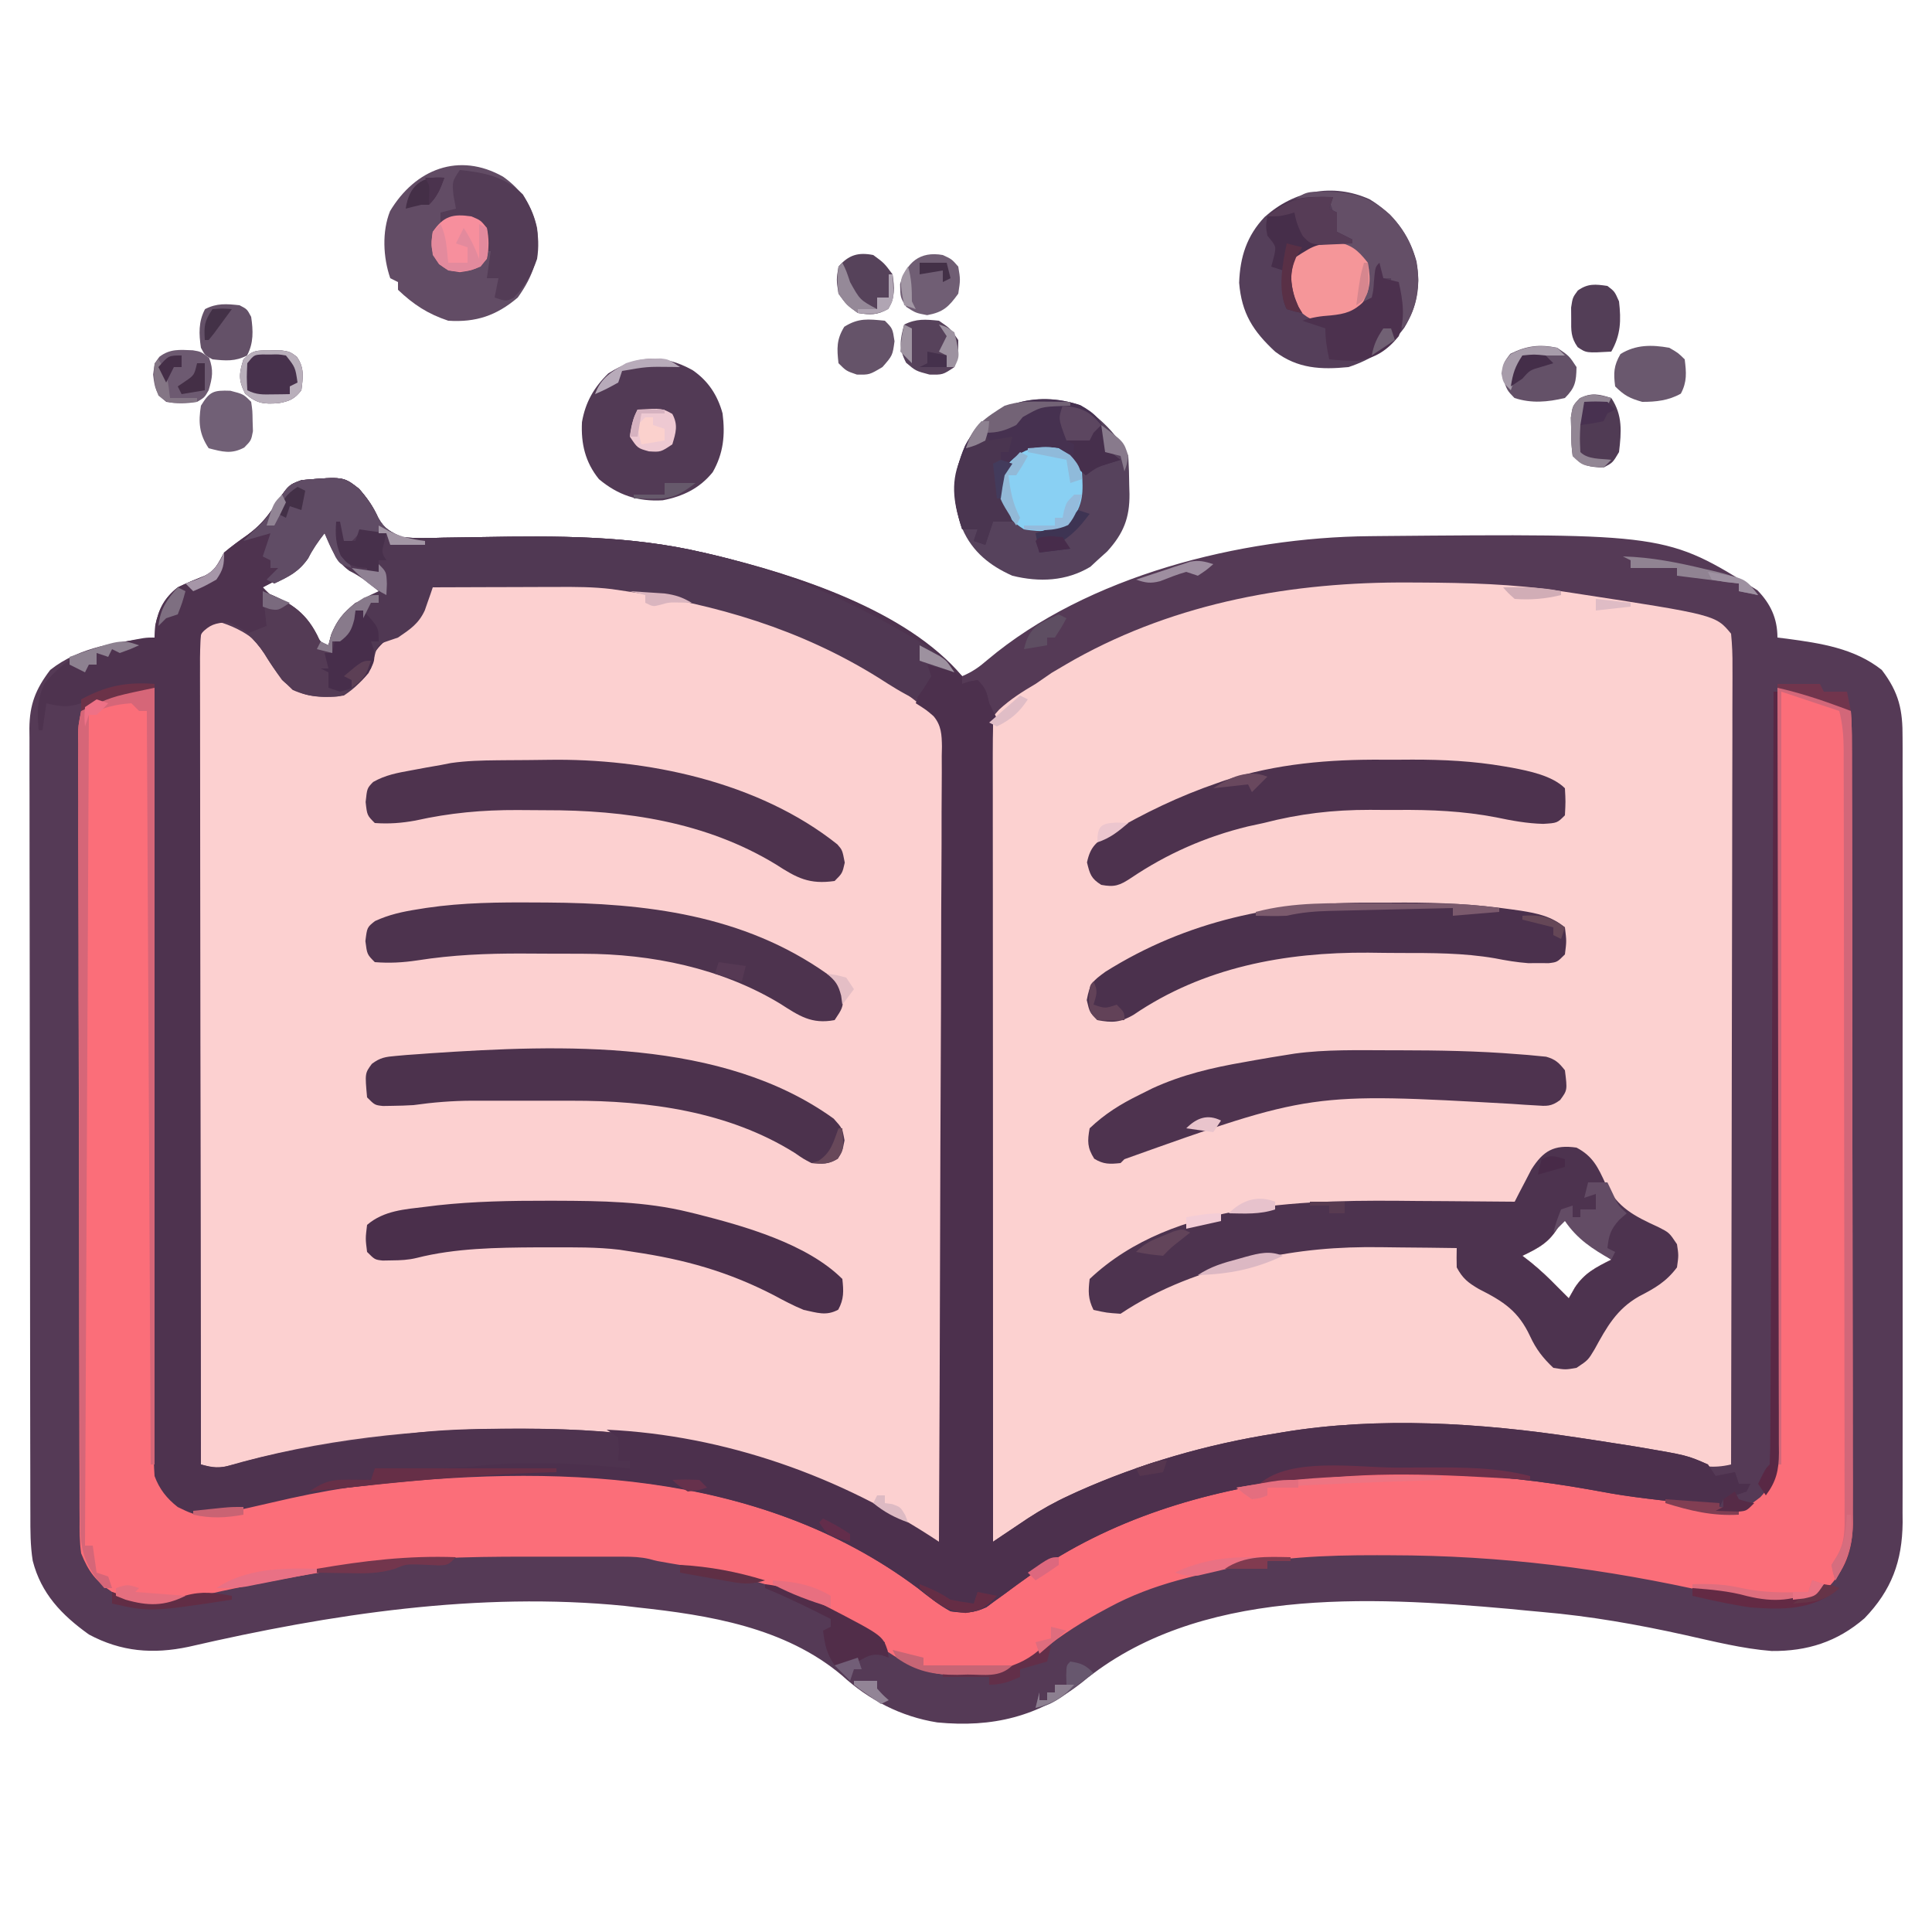 <?xml version="1.0" encoding="UTF-8"?>
<svg version="1.1" xmlns="http://www.w3.org/2000/svg" width="500" height="500">
<path d="M0 0 C2.078 2.384 3.722 4.622 4.934 7.555 C6.626 10.42 8.018 11.135 11.09 12.512 C14.661 12.884 18.2 12.765 21.785 12.664 C23.955 12.632 26.125 12.601 28.294 12.571 C29.426 12.55 30.557 12.529 31.722 12.508 C51.151 12.182 70.066 12.056 89.09 16.512 C90.017 16.726 90.944 16.94 91.899 17.161 C113.41 22.33 141.055 31.558 156.09 48.512 C158.708 47.404 160.473 46.178 162.637 44.293 C188.525 22.494 228.226 12.582 261.504 12.273 C262.384 12.264 263.264 12.254 264.171 12.244 C338.328 11.593 338.328 11.593 361.902 26.262 C365.326 29.783 367.09 33.586 367.09 38.512 C367.901 38.61 368.711 38.708 369.547 38.809 C378.304 39.991 387.006 41.279 394.09 46.887 C398.575 52.774 399.529 57.297 399.471 64.48 C399.475 65.372 399.48 66.265 399.485 67.184 C399.497 70.169 399.487 73.153 399.478 76.138 C399.482 78.28 399.487 80.422 399.494 82.564 C399.508 88.381 399.502 94.197 399.493 100.013 C399.485 106.104 399.492 112.194 399.497 118.285 C399.502 128.517 399.495 138.75 399.481 148.982 C399.465 160.8 399.47 172.619 399.486 184.437 C399.5 194.591 399.502 204.744 399.494 214.897 C399.489 220.958 399.489 227.019 399.499 233.08 C399.507 238.783 399.501 244.486 399.484 250.188 C399.48 252.277 399.481 254.366 399.488 256.455 C399.496 259.316 399.486 262.175 399.471 265.035 C399.477 265.854 399.484 266.673 399.491 267.517 C399.39 277.585 396.623 285.049 389.637 292.309 C382.554 298.435 374.798 300.877 365.582 300.788 C357.971 300.186 350.53 298.29 343.09 296.637 C330.796 293.911 318.706 291.777 306.153 290.691 C303.303 290.443 300.457 290.157 297.609 289.879 C261.425 286.647 216.981 284.22 187.242 308.809 C175.897 317.786 163.929 320.667 149.648 319.273 C140.241 317.779 131.941 313.466 124.953 307.078 C110.197 294.673 90.615 291.506 72.09 289.512 C70.437 289.314 70.437 289.314 68.75 289.113 C30.975 285.361 -7.372 291.235 -44.09 299.703 C-53.278 301.648 -61.554 301.003 -69.91 296.512 C-76.959 291.459 -82.257 285.953 -84.44 277.446 C-85.073 273.494 -85.055 269.633 -85.051 265.637 C-85.054 264.742 -85.057 263.848 -85.06 262.927 C-85.068 259.93 -85.07 256.933 -85.071 253.936 C-85.076 251.787 -85.081 249.639 -85.086 247.49 C-85.099 241.653 -85.106 235.817 -85.11 229.98 C-85.113 226.334 -85.117 222.689 -85.122 219.043 C-85.136 207.639 -85.145 196.236 -85.149 184.832 C-85.154 171.662 -85.171 158.493 -85.2 145.324 C-85.222 135.146 -85.232 124.969 -85.233 114.791 C-85.234 108.711 -85.24 102.631 -85.258 96.551 C-85.274 90.834 -85.277 85.118 -85.268 79.401 C-85.267 77.302 -85.271 75.204 -85.281 73.105 C-85.294 70.241 -85.288 67.378 -85.278 64.514 C-85.286 63.682 -85.294 62.851 -85.302 61.995 C-85.249 55.822 -83.697 51.857 -79.91 46.887 C-72.208 40.789 -62.41 39.66 -52.91 38.512 C-52.817 36.965 -52.817 36.965 -52.723 35.387 C-51.802 30.995 -50.375 28.293 -46.91 25.512 C-44.612 24.391 -42.28 23.447 -39.906 22.5 C-37.118 21.119 -36.385 19.204 -34.91 16.512 C-32.959 14.871 -30.935 13.404 -28.848 11.941 C-25.859 9.736 -23.98 7.617 -21.91 4.512 C-18.23 -1.008 -18.23 -1.008 -14.848 -2.238 C-4.052 -3.157 -4.052 -3.157 0 0 Z M-9.91 10.512 C-10.155 11.092 -10.4 11.672 -10.652 12.27 C-13.964 19.19 -18.117 22.148 -24.91 25.512 C-22.806 27.788 -21.418 28.758 -18.535 30.199 C-14.648 32.295 -13.001 35.073 -10.953 38.902 C-10.609 39.433 -10.265 39.965 -9.91 40.512 C-9.25 40.512 -8.59 40.512 -7.91 40.512 C-7.654 39.92 -7.397 39.328 -7.133 38.719 C-3.969 32.188 -0.526 29.38 6.09 26.512 C3.977 24.22 2.638 23.294 -0.285 21.887 C-4.951 19.371 -6.749 15.172 -8.91 10.512 C-9.24 10.512 -9.57 10.512 -9.91 10.512 Z M312.09 187.512 C311.574 188.584 311.059 189.657 310.527 190.762 C308.156 194.982 305.392 196.443 301.09 198.512 C301.832 199.089 302.575 199.667 303.34 200.262 C305.757 202.239 307.921 204.271 310.09 206.512 C310.667 207.089 311.245 207.667 311.84 208.262 C312.252 208.674 312.665 209.087 313.09 209.512 C313.605 208.604 314.121 207.697 314.652 206.762 C317.125 202.994 320.107 201.503 324.09 199.512 C323.347 198.934 322.605 198.357 321.84 197.762 C318.058 194.667 314.931 191.489 312.09 187.512 Z " fill="#553A56" transform="translate(92.91,126.488)"/>
<path d="M0 0 C0.837 0.003 1.675 0.007 2.538 0.01 C14.881 0.07 27.032 0.366 39.25 2.25 C40.421 2.427 41.591 2.604 42.797 2.787 C79.238 8.39 79.238 8.39 83.25 13.25 C83.538 16.163 83.642 18.86 83.611 21.773 C83.613 22.654 83.616 23.534 83.619 24.441 C83.623 27.403 83.607 30.365 83.591 33.327 C83.59 35.446 83.59 37.564 83.592 39.683 C83.593 45.445 83.575 51.207 83.554 56.969 C83.535 62.987 83.534 69.005 83.53 75.022 C83.521 86.423 83.496 97.823 83.466 109.223 C83.433 122.2 83.416 135.177 83.401 148.154 C83.37 174.853 83.317 201.551 83.25 228.25 C78.574 229.363 75.134 228.724 70.562 227.5 C61.514 225.241 52.478 223.584 43.25 222.25 C41.873 222.043 41.873 222.043 40.468 221.831 C13.246 217.827 -14.591 217.61 -41.75 222.25 C-42.509 222.379 -43.268 222.507 -44.05 222.64 C-65.605 226.517 -86.485 235.289 -104.976 246.884 C-106.041 247.551 -106.041 247.551 -107.127 248.232 C-107.931 248.736 -107.931 248.736 -108.75 249.25 C-109.03 221.651 -109.242 194.053 -109.372 166.453 C-109.434 153.637 -109.518 140.823 -109.655 128.008 C-109.775 116.837 -109.852 105.667 -109.879 94.495 C-109.895 88.58 -109.931 82.668 -110.019 76.754 C-110.1 71.184 -110.125 65.616 -110.107 60.045 C-110.111 58.004 -110.134 55.963 -110.18 53.923 C-110.529 37.73 -110.529 37.73 -106.134 32.856 C-103.265 30.225 -100.112 28.211 -96.75 26.25 C-95.351 25.294 -93.954 24.335 -92.562 23.367 C-91.301 22.604 -90.03 21.856 -88.75 21.125 C-88.039 20.717 -87.328 20.308 -86.596 19.888 C-60.038 5.088 -30.099 -0.203 0 0 Z M40.25 163.25 C39.734 164.322 39.219 165.395 38.688 166.5 C36.316 170.72 33.553 172.181 29.25 174.25 C29.992 174.827 30.735 175.405 31.5 176 C33.917 177.977 36.082 180.009 38.25 182.25 C38.828 182.827 39.405 183.405 40 184 C40.413 184.412 40.825 184.825 41.25 185.25 C41.766 184.343 42.281 183.435 42.812 182.5 C45.286 178.732 48.267 177.242 52.25 175.25 C51.508 174.673 50.765 174.095 50 173.5 C46.218 170.406 43.091 167.227 40.25 163.25 Z " fill="#FCD1D0" transform="translate(364.75,150.75)"/>
<path d="M0 0 C46.691 -0.857 46.691 -0.857 67 4 C68.387 4.329 68.387 4.329 69.803 4.666 C81.738 7.599 92.96 11.615 104 17 C105.489 17.723 105.489 17.723 107.008 18.461 C114.259 22.2 120.611 26.966 127 32 C127.869 32.528 128.738 33.055 129.633 33.599 C132.424 36.43 132.594 38.189 132.645 42.091 C132.631 42.908 132.616 43.725 132.601 44.567 C132.608 45.877 132.608 45.877 132.614 47.213 C132.622 50.145 132.595 53.075 132.568 56.007 C132.566 58.106 132.567 60.205 132.57 62.304 C132.571 68.008 132.542 73.712 132.507 79.416 C132.476 85.376 132.473 91.335 132.467 97.294 C132.451 108.581 132.41 119.868 132.36 131.155 C132.304 144.003 132.277 156.852 132.252 169.701 C132.199 196.134 132.111 222.567 132 249 C130.255 248.049 128.51 247.098 126.764 246.146 C125.793 245.617 124.821 245.087 123.819 244.541 C121.465 243.254 119.115 241.959 116.77 240.656 C107.441 235.539 98.097 231.353 88 228 C86.921 227.633 85.842 227.265 84.73 226.887 C65.037 220.719 44.101 218.769 23.562 218.75 C22.795 218.749 22.027 218.748 21.237 218.747 C-3.887 218.769 -29.569 221.512 -53.758 228.582 C-56.22 229.041 -57.624 228.672 -60 228 C-60.07 200.019 -60.123 172.039 -60.155 144.058 C-60.171 131.067 -60.192 118.075 -60.226 105.084 C-60.256 93.764 -60.276 82.444 -60.282 71.124 C-60.286 65.128 -60.295 59.131 -60.317 53.134 C-60.337 47.495 -60.344 41.855 -60.339 36.216 C-60.34 34.142 -60.346 32.067 -60.358 29.993 C-60.372 27.17 -60.369 24.347 -60.361 21.523 C-60.37 20.695 -60.378 19.867 -60.387 19.014 C-60.343 13.436 -60.343 13.436 -58.628 11.257 C-57 10 -57 10 -54.59 10.156 C-47.029 12.619 -42.249 17.226 -38.387 24.047 C-36.754 26.347 -35.645 27.063 -33 28 C-28.352 28.65 -24.323 28.69 -20.125 26.5 C-18.223 24.263 -17.387 22.752 -16.25 20.125 C-14.21 15.599 -11.204 13.884 -7.055 11.367 C-2.904 8.605 -1.769 4.448 0 0 Z " fill="#FCD0D0" transform="translate(112,151)"/>
<path d="M0 0 C0.001 1.046 0.003 2.092 0.004 3.169 C0.041 28.608 0.1 54.046 0.184 79.484 C0.224 91.786 0.256 104.087 0.271 116.389 C0.284 127.11 0.311 137.832 0.355 148.553 C0.377 154.23 0.393 159.908 0.392 165.586 C0.391 170.929 0.409 176.272 0.441 181.615 C0.45 183.577 0.451 185.539 0.446 187.5 C0.439 190.179 0.457 192.856 0.481 195.534 C0.473 196.31 0.465 197.086 0.458 197.886 C0.54 203.064 1.702 206.028 5 210 C9.759 213.173 14.421 212.501 20 212 C23.396 211.297 26.738 210.492 30.097 209.639 C39.29 207.345 48.603 206.129 58 205 C58.862 204.894 59.724 204.788 60.612 204.679 C90.849 201.089 121.515 202.048 151 210 C151.863 210.232 152.727 210.463 153.616 210.702 C171.332 215.589 186.75 222.848 200.969 234.597 C203.942 236.956 205.857 237.982 209.656 238.465 C213.041 237.994 214.611 237.447 217.312 235.438 C218.079 234.887 218.846 234.337 219.637 233.77 C220.417 233.186 221.196 232.602 222 232 C241.233 217.799 262.58 210.21 286 206 C287.222 205.776 287.222 205.776 288.468 205.547 C324.204 199.219 363.714 202.331 398.562 212.266 C403.187 213.254 407.761 213.952 412.242 212.047 C412.781 211.619 413.32 211.191 413.875 210.75 C414.429 210.332 414.984 209.915 415.555 209.484 C419.468 205.465 419.292 201.121 419.278 195.774 C419.287 194.52 419.287 194.52 419.296 193.24 C419.313 190.433 419.316 187.626 419.319 184.819 C419.328 182.809 419.338 180.798 419.349 178.788 C419.377 173.326 419.392 167.863 419.405 162.401 C419.42 156.694 419.447 150.987 419.473 145.28 C419.52 134.472 419.556 123.663 419.589 112.854 C419.628 100.549 419.677 88.245 419.727 75.94 C419.831 50.627 419.92 25.313 420 0 C428.853 1.056 428.853 1.056 432.875 2.438 C433.985 2.807 433.985 2.807 435.117 3.184 C437 4 437 4 439 6 C439.202 8.84 439.278 11.583 439.267 14.425 C439.272 15.307 439.276 16.189 439.281 17.098 C439.294 20.072 439.292 23.046 439.291 26.02 C439.297 28.145 439.303 30.27 439.311 32.396 C439.329 38.183 439.333 43.97 439.335 49.758 C439.336 54.586 439.344 59.415 439.351 64.243 C439.367 75.637 439.372 87.03 439.371 98.424 C439.369 110.179 439.39 121.933 439.422 133.688 C439.448 143.775 439.459 153.862 439.458 163.948 C439.457 169.975 439.463 176.001 439.484 182.028 C439.503 187.699 439.504 193.371 439.489 199.043 C439.487 201.123 439.492 203.203 439.504 205.283 C439.519 208.127 439.51 210.969 439.494 213.813 C439.505 214.633 439.515 215.453 439.526 216.297 C439.444 223.134 437.505 228.495 432.625 233.375 C422.975 239.349 413.703 236.687 403.303 234.293 C375.369 227.947 348.586 224.542 319.875 224.5 C318.135 224.493 318.135 224.493 316.36 224.486 C302.923 224.465 290.12 225.005 277 228 C276.041 228.209 275.082 228.418 274.094 228.634 C271.756 229.169 269.441 229.751 267.125 230.375 C266.329 230.589 265.533 230.802 264.713 231.022 C258.481 232.753 252.702 234.917 247 238 C246.006 238.536 245.012 239.072 243.988 239.625 C238.317 242.813 233.118 246.238 228.133 250.422 C222.154 254.846 217.35 255.497 210.125 255.438 C209.265 255.457 208.405 255.477 207.52 255.498 C199.982 255.492 195.167 253.111 189 249 C189 248.34 189 247.68 189 247 C188.256 246.727 187.512 246.453 186.746 246.172 C184.184 245.078 182.293 243.893 180.062 242.25 C166.279 232.894 149.806 229.254 133.617 226.613 C130 226 130 226 128.062 225.47 C125.777 224.949 123.736 224.873 121.394 224.871 C120.485 224.867 119.575 224.864 118.639 224.861 C117.66 224.863 116.681 224.865 115.672 224.867 C114.65 224.866 113.628 224.865 112.576 224.864 C110.407 224.864 108.238 224.865 106.069 224.87 C102.804 224.875 99.539 224.87 96.273 224.863 C80.723 224.857 65.433 225.142 50.062 227.75 C49.019 227.922 47.976 228.094 46.901 228.271 C33.738 230.484 20.469 232.786 7.539 236.129 C0.642 237.827 -4.591 237.386 -11 234 C-15.242 231.204 -17.101 228.697 -19 224 C-19.422 221.006 -19.418 218.049 -19.401 215.029 C-19.408 214.137 -19.415 213.244 -19.422 212.325 C-19.441 209.34 -19.438 206.355 -19.436 203.371 C-19.445 201.228 -19.455 199.086 -19.466 196.944 C-19.493 191.13 -19.5 185.317 -19.502 179.503 C-19.505 174.652 -19.516 169.8 -19.526 164.949 C-19.551 153.508 -19.558 142.068 -19.556 130.627 C-19.554 118.815 -19.586 107.004 -19.633 95.192 C-19.672 85.055 -19.688 74.918 -19.687 64.782 C-19.686 58.725 -19.694 52.669 -19.726 46.612 C-19.755 40.921 -19.755 35.23 -19.734 29.538 C-19.73 27.447 -19.738 25.355 -19.756 23.264 C-19.779 20.414 -19.765 17.567 -19.742 14.717 C-19.757 13.884 -19.773 13.052 -19.788 12.194 C-19.747 9.88 -19.747 9.88 -19 6 C-15.873 3.323 -12.954 1.641 -8.938 0.75 C-8.307 0.6 -7.677 0.451 -7.027 0.297 C-4.666 -0.049 -2.384 -0.019 0 0 Z " fill="#FB6E79" transform="translate(40,178)"/>
<path d="M0 0 C2.078 2.384 3.722 4.622 4.934 7.555 C6.626 10.42 8.018 11.135 11.09 12.512 C14.661 12.884 18.2 12.765 21.785 12.664 C23.955 12.632 26.125 12.601 28.294 12.571 C29.426 12.55 30.557 12.529 31.722 12.508 C51.151 12.182 70.066 12.056 89.09 16.512 C90.017 16.726 90.944 16.94 91.899 17.161 C112.953 22.22 141.786 31.425 156.09 48.512 C156.09 49.172 156.09 49.832 156.09 50.512 C156.709 50.305 157.327 50.099 157.965 49.887 C158.666 49.763 159.367 49.639 160.09 49.512 C162.303 51.725 162.399 52.576 163.09 55.512 C163.726 56.86 164.386 58.198 165.09 59.512 C164.76 59.842 164.43 60.172 164.09 60.512 C163.992 63.243 163.96 65.949 163.97 68.68 C163.969 69.547 163.968 70.413 163.967 71.306 C163.965 74.233 163.971 77.16 163.976 80.086 C163.977 82.175 163.976 84.264 163.976 86.353 C163.976 92.042 163.981 97.732 163.988 103.422 C163.995 109.361 163.995 115.3 163.996 121.239 C164 132.495 164.008 143.75 164.018 155.005 C164.029 167.815 164.034 180.625 164.04 193.435 C164.05 219.794 164.068 246.153 164.09 272.512 C164.909 271.96 165.728 271.409 166.573 270.841 C167.65 270.119 168.727 269.396 169.837 268.652 C170.904 267.936 171.971 267.22 173.07 266.481 C176.559 264.206 180.058 262.246 183.84 260.512 C184.537 260.19 185.234 259.868 185.952 259.536 C202.292 252.24 219.436 247.288 237.09 244.512 C237.77 244.396 238.45 244.28 239.15 244.161 C263.904 240.06 290.44 241.765 315.09 245.512 C316.171 245.672 317.252 245.833 318.366 245.998 C321.61 246.486 324.851 246.993 328.09 247.512 C329.051 247.665 330.012 247.819 331.002 247.978 C343.69 250.134 343.69 250.134 349.09 252.512 C349.75 253.502 350.41 254.492 351.09 255.512 C352.74 255.182 354.39 254.852 356.09 254.512 C356.42 255.502 356.75 256.492 357.09 257.512 C358.08 257.512 359.07 257.512 360.09 257.512 C359.76 258.172 359.43 258.832 359.09 259.512 C357.09 260.178 355.09 260.845 353.09 261.512 C352.76 262.172 352.43 262.832 352.09 263.512 C328.309 260.816 328.309 260.816 318.152 258.949 C271.176 250.641 214.363 252.777 173.965 281.012 C171.527 282.746 169.108 284.498 166.711 286.289 C165.949 286.837 165.187 287.385 164.402 287.949 C163.738 288.443 163.075 288.937 162.391 289.445 C158.959 291.036 156.851 291.047 153.09 290.512 C150.009 288.823 147.338 286.69 144.59 284.512 C102.78 253.189 47.002 251.853 -2.91 258.512 C-9.53 259.486 -16.036 260.836 -22.551 262.367 C-40.735 266.559 -40.735 266.559 -46.918 263.527 C-49.771 261.295 -51.668 258.873 -52.91 255.512 C-53.096 252.723 -53.171 250.036 -53.151 247.248 C-53.152 246.408 -53.154 245.567 -53.156 244.701 C-53.159 241.88 -53.148 239.06 -53.137 236.239 C-53.137 234.219 -53.137 232.199 -53.138 230.178 C-53.139 224.689 -53.127 219.2 -53.113 213.711 C-53.1 207.976 -53.099 202.241 -53.097 196.506 C-53.091 185.644 -53.074 174.782 -53.054 163.92 C-53.032 151.555 -53.021 139.19 -53.011 126.825 C-52.99 101.387 -52.955 75.95 -52.91 50.512 C-54.507 50.647 -56.103 50.79 -57.698 50.935 C-59.031 51.053 -59.031 51.053 -60.392 51.173 C-64.684 51.75 -68.203 53.669 -72.051 55.551 C-75.421 56.683 -77.496 56.35 -80.91 55.512 C-81.24 57.822 -81.57 60.132 -81.91 62.512 C-82.24 62.512 -82.57 62.512 -82.91 62.512 C-83.281 57.882 -83.397 54.485 -81.285 50.262 C-75.84 43.956 -71.73 41.703 -63.66 40.199 C-62.845 40.031 -62.031 39.863 -61.191 39.689 C-55.384 38.512 -55.384 38.512 -52.91 38.512 C-52.817 36.965 -52.817 36.965 -52.723 35.387 C-51.802 30.995 -50.375 28.293 -46.91 25.512 C-44.612 24.391 -42.28 23.447 -39.906 22.5 C-37.118 21.119 -36.385 19.204 -34.91 16.512 C-32.959 14.871 -30.935 13.404 -28.848 11.941 C-25.859 9.736 -23.98 7.617 -21.91 4.512 C-18.23 -1.008 -18.23 -1.008 -14.848 -2.238 C-4.052 -3.157 -4.052 -3.157 0 0 Z M-9.91 10.512 C-10.155 11.092 -10.4 11.672 -10.652 12.27 C-13.964 19.19 -18.117 22.148 -24.91 25.512 C-22.806 27.788 -21.418 28.758 -18.535 30.199 C-14.648 32.295 -13.001 35.073 -10.953 38.902 C-10.609 39.433 -10.265 39.965 -9.91 40.512 C-9.25 40.512 -8.59 40.512 -7.91 40.512 C-7.654 39.92 -7.397 39.328 -7.133 38.719 C-3.969 32.188 -0.526 29.38 6.09 26.512 C3.977 24.22 2.638 23.294 -0.285 21.887 C-4.951 19.371 -6.749 15.172 -8.91 10.512 C-9.24 10.512 -9.57 10.512 -9.91 10.512 Z M19.09 24.512 C18.829 25.134 18.569 25.756 18.301 26.397 C17.951 27.211 17.602 28.025 17.242 28.863 C16.899 29.671 16.556 30.479 16.203 31.311 C14.263 35.147 11.379 36.9 7.59 38.699 C4.328 41.064 3.125 43.77 1.398 47.355 C-0.115 49.85 -1.388 51.052 -3.91 52.512 C-8.694 53.388 -12.803 53.013 -17.223 51.012 C-19.587 48.812 -20.678 47.362 -22.223 44.637 C-24.964 39.908 -28.831 36.59 -33.91 34.512 C-37.284 34.794 -38.492 35.093 -40.91 37.512 C-41.104 40.345 -41.171 43.08 -41.151 45.914 C-41.152 46.794 -41.154 47.674 -41.156 48.58 C-41.159 51.545 -41.148 54.51 -41.137 57.475 C-41.137 59.594 -41.137 61.712 -41.138 63.831 C-41.139 69.597 -41.127 75.363 -41.113 81.129 C-41.1 87.15 -41.099 93.17 -41.097 99.191 C-41.091 110.598 -41.074 122.006 -41.054 133.413 C-41.032 146.397 -41.021 159.381 -41.011 172.365 C-40.99 199.081 -40.955 225.796 -40.91 252.512 C-37.825 253.361 -36.044 253.526 -32.945 252.656 C-32.159 252.448 -31.374 252.239 -30.564 252.024 C-29.709 251.793 -28.854 251.562 -27.973 251.324 C-18.977 249.032 -9.983 247.5 -0.785 246.262 C0.423 246.099 1.63 245.936 2.875 245.769 C6.277 245.326 9.682 244.909 13.09 244.512 C13.988 244.406 14.887 244.3 15.812 244.19 C24.137 243.317 32.478 243.269 40.84 243.262 C41.61 243.261 42.38 243.26 43.174 243.259 C56.338 243.27 69.123 244.107 82.09 246.512 C83.284 246.729 83.284 246.729 84.502 246.95 C107.065 251.177 129.291 259.344 148.324 272.332 C149.875 273.604 149.875 273.604 151.09 273.512 C151.417 245.93 151.664 218.349 151.815 190.766 C151.887 177.959 151.986 165.152 152.146 152.345 C152.286 141.18 152.376 130.016 152.407 118.851 C152.425 112.94 152.468 107.032 152.57 101.121 C152.665 95.553 152.694 89.988 152.673 84.419 C152.677 82.381 152.705 80.342 152.759 78.304 C153.317 67.989 153.317 67.989 149.75 58.633 C146.034 54.792 141.713 52.123 137.09 49.512 C135.861 48.755 134.636 47.994 133.414 47.227 C118.726 38.203 102.81 32.482 86.09 28.512 C85.198 28.299 84.307 28.085 83.389 27.866 C62.255 23.083 40.613 24.117 19.09 24.512 Z " fill="#4E334F" transform="translate(92.91,126.488)"/>
<path d="M0 0 C3.344 0.557 6.033 1.352 9 3 C9 3.66 9 4.32 9 5 C9.928 4.691 9.928 4.691 10.875 4.375 C11.576 4.251 12.277 4.128 13 4 C15.213 6.213 15.309 7.064 16 10 C16.637 11.348 17.296 12.686 18 14 C17.67 14.33 17.34 14.66 17 15 C16.902 17.731 16.87 20.437 16.88 23.169 C16.879 24.035 16.878 24.902 16.877 25.795 C16.875 28.721 16.881 31.648 16.886 34.574 C16.887 36.663 16.887 38.752 16.886 40.841 C16.886 46.531 16.892 52.221 16.899 57.91 C16.905 63.849 16.905 69.789 16.907 75.728 C16.91 86.983 16.918 98.238 16.928 109.493 C16.939 122.303 16.945 135.113 16.95 147.923 C16.96 174.282 16.978 200.641 17 227 C17.819 226.449 18.639 225.897 19.483 225.329 C20.56 224.607 21.637 223.885 22.747 223.141 C23.814 222.424 24.881 221.708 25.98 220.97 C29.469 218.694 32.968 216.734 36.75 215 C37.447 214.678 38.144 214.356 38.862 214.024 C55.202 206.728 72.346 201.776 90 199 C90.68 198.884 91.36 198.769 92.061 198.649 C116.815 194.548 143.35 196.253 168 200 C169.081 200.16 170.162 200.321 171.276 200.486 C174.52 200.975 177.761 201.481 181 202 C181.961 202.154 182.922 202.307 183.913 202.466 C196.6 204.623 196.6 204.623 202 207 C202.66 207.99 203.32 208.98 204 210 C205.65 209.67 207.3 209.34 209 209 C209.33 209.99 209.66 210.98 210 212 C210.99 212 211.98 212 213 212 C212.67 212.66 212.34 213.32 212 214 C210 214.667 208 215.333 206 216 C205.67 216.66 205.34 217.32 205 218 C181.22 215.304 181.22 215.304 171.062 213.438 C124.086 205.129 67.273 207.265 26.875 235.5 C24.437 237.235 22.018 238.987 19.621 240.777 C18.859 241.325 18.097 241.873 17.312 242.438 C16.649 242.931 15.985 243.425 15.301 243.934 C11.869 245.524 9.761 245.535 6 245 C2.919 243.311 0.248 241.179 -2.5 239 C-43.733 208.11 -97.578 206.899 -146.83 212.636 C-151.215 213.139 -155.606 213.577 -160 214 C-155.959 211.306 -154.19 210.882 -149.375 210.938 C-147.871 210.951 -147.871 210.951 -146.336 210.965 C-145.18 210.982 -145.18 210.982 -144 211 C-143.67 210.01 -143.34 209.02 -143 208 C-141.026 208.017 -141.026 208.017 -139.012 208.035 C-128.269 208.201 -128.269 208.201 -117.562 207.5 C-104.2 206.025 -90.353 206.743 -77 208 C-77 207.34 -77 206.68 -77 206 C-77.99 206 -78.98 206 -80 206 C-79.938 205.051 -79.876 204.102 -79.812 203.125 C-79.874 202.094 -79.936 201.062 -80 200 C-81.485 199.01 -81.485 199.01 -83 198 C-52.424 199.432 -22.376 210.083 3 227 C3.14 199.445 3.246 171.89 3.311 144.335 C3.342 131.541 3.384 118.747 3.453 105.953 C3.512 94.804 3.551 83.655 3.565 72.505 C3.572 66.6 3.591 60.695 3.634 54.79 C3.675 49.234 3.688 43.679 3.679 38.123 C3.68 36.082 3.692 34.041 3.715 32 C3.745 29.215 3.738 26.434 3.722 23.65 C3.739 22.839 3.756 22.029 3.774 21.194 C3.726 18.157 3.623 15.74 1.616 13.357 C-0.196 11.779 -0.196 11.779 -3 10 C-2.691 9.092 -2.381 8.185 -2.062 7.25 C-1.273 4.834 -0.571 2.472 0 0 Z " fill="#4C304D" transform="translate(240,172)"/>
<path d="M0 0 C2.078 2.384 3.722 4.622 4.934 7.555 C6.626 10.42 8.018 11.135 11.09 12.512 C14.661 12.884 18.2 12.765 21.785 12.664 C23.955 12.632 26.125 12.601 28.294 12.571 C29.426 12.55 30.557 12.529 31.722 12.508 C51.151 12.182 70.066 12.056 89.09 16.512 C90.017 16.726 90.944 16.94 91.899 17.161 C109.465 21.382 125.515 28.159 141.09 37.262 C142.04 37.817 142.991 38.372 143.97 38.944 C148.156 41.464 151.323 43.404 154.09 47.512 C151.78 46.852 149.47 46.192 147.09 45.512 C147.42 46.502 147.75 47.492 148.09 48.512 C146.152 51.699 146.152 51.699 144.09 54.512 C140.67 52.904 137.579 50.928 134.402 48.887 C114.231 36.319 92.482 29.945 69.09 26.512 C67.266 26.244 67.266 26.244 65.405 25.97 C60.64 25.387 55.916 25.386 51.121 25.414 C50.2 25.415 49.279 25.417 48.33 25.418 C45.417 25.424 42.503 25.436 39.59 25.449 C37.603 25.454 35.616 25.459 33.629 25.463 C28.783 25.474 23.936 25.491 19.09 25.512 C18.907 26.056 18.723 26.6 18.535 27.161 C18.282 27.877 18.03 28.594 17.77 29.332 C17.524 30.041 17.279 30.75 17.027 31.481 C15.432 34.938 13.225 36.38 10.09 38.512 C9.182 38.821 8.275 39.13 7.34 39.449 C4.783 40.338 4.783 40.338 4.027 43.324 C3.718 44.376 3.409 45.428 3.09 46.512 C0.913 49.602 -0.752 51.406 -3.91 53.512 C-8.669 54.216 -12.752 54.024 -17.16 52.074 C-20.244 49.2 -22.323 46.214 -24.516 42.633 C-25.822 40.646 -27.169 39.119 -28.91 37.512 C-27.26 36.852 -25.61 36.192 -23.91 35.512 C-24.24 32.542 -24.57 29.572 -24.91 26.512 C-18.355 29.159 -14.126 31.428 -10.848 37.84 C-10.014 39.694 -10.014 39.694 -7.91 40.512 C-7.683 39.625 -7.456 38.738 -7.223 37.824 C-4.826 31.776 -0.72 29.079 5.09 26.512 C2.633 24.476 0.405 22.665 -2.473 21.262 C-5.988 18.738 -7.247 15.424 -8.91 11.512 C-10.558 13.631 -11.956 15.603 -13.16 18.012 C-15.609 21.51 -18.057 22.69 -21.91 24.512 C-22.57 24.182 -23.23 23.852 -23.91 23.512 C-22.92 22.522 -21.93 21.532 -20.91 20.512 C-21.57 20.512 -22.23 20.512 -22.91 20.512 C-22.91 19.852 -22.91 19.192 -22.91 18.512 C-23.57 18.182 -24.23 17.852 -24.91 17.512 C-24.25 15.532 -23.59 13.552 -22.91 11.512 C-25.22 12.172 -27.53 12.832 -29.91 13.512 C-26.91 10.512 -26.91 10.512 -25.473 9.199 C-23.714 7.39 -23.714 7.39 -21.91 4.512 C-18.23 -1.008 -18.23 -1.008 -14.848 -2.238 C-4.052 -3.157 -4.052 -3.157 0 0 Z " fill="#503853" transform="translate(92.91,126.488)"/>
<path d="M0 0 C4.255 2.234 5.566 5.122 7.5 9.312 C10.673 15.566 14.932 17.713 21.172 20.562 C24 22 24 22 26 25 C26.438 27.875 26.438 27.875 26 31 C23.197 34.737 20.3 36.371 16.188 38.5 C10.374 41.797 7.799 46.489 4.691 52.172 C3 55 3 55 0 57 C-2.875 57.5 -2.875 57.5 -6 57 C-8.704 54.427 -10.435 52.218 -12 48.844 C-15.048 42.299 -18.855 39.839 -25.258 36.605 C-28.081 34.952 -29.462 33.868 -31 31 C-31.045 29.334 -31.05 27.666 -31 26 C-35.834 25.925 -40.668 25.871 -45.502 25.835 C-47.139 25.82 -48.775 25.8 -50.412 25.774 C-61.689 25.597 -71.987 26.479 -83 29 C-83.652 29.145 -84.304 29.291 -84.976 29.441 C-96.614 32.042 -108.027 36.351 -118 43 C-121.625 42.75 -121.625 42.75 -125 42 C-126.437 39.125 -126.382 37.181 -126 34 C-104.187 13.385 -68.954 13.512 -41.188 13.812 C-38.73 13.828 -36.272 13.841 -33.814 13.854 C-27.876 13.886 -21.938 13.936 -16 14 C-15.42 12.861 -15.42 12.861 -14.828 11.699 C-14.047 10.208 -14.047 10.208 -13.25 8.688 C-12.484 7.208 -12.484 7.208 -11.703 5.699 C-8.615 0.805 -5.807 -0.83 0 0 Z M-3 17 C-3.516 18.073 -4.031 19.145 -4.562 20.25 C-6.934 24.47 -9.697 25.931 -14 28 C-13.258 28.578 -12.515 29.155 -11.75 29.75 C-9.333 31.727 -7.168 33.759 -5 36 C-4.423 36.578 -3.845 37.155 -3.25 37.75 C-2.837 38.163 -2.425 38.575 -2 39 C-1.484 38.093 -0.969 37.185 -0.438 36.25 C2.036 32.482 5.017 30.992 9 29 C8.258 28.422 7.515 27.845 6.75 27.25 C2.968 24.156 -0.159 20.977 -3 17 Z " fill="#4D334F" transform="translate(408,297)"/>
<path d="M0 0 C5.165 3.059 9.815 7.734 12.512 13.129 C12.663 15.727 12.743 18.28 12.762 20.879 C12.782 21.583 12.803 22.287 12.824 23.012 C12.87 29.17 11.28 33.179 7.074 37.816 C6.229 38.58 5.383 39.343 4.512 40.129 C3.914 40.686 3.315 41.243 2.699 41.816 C-3.566 45.576 -10.525 45.842 -17.488 44.129 C-23.269 41.556 -27.818 37.962 -30.391 32.059 C-33.308 24.126 -33.026 18.185 -29.695 10.43 C-23.966 -0.491 -11.356 -3.976 0 0 Z " fill="#56425C" transform="translate(279.488,104.871)"/>
<path d="M0 0 C6.226 3.757 10.181 9.07 12.148 16.051 C13.26 22.455 12.378 27.684 9 33.25 C5.222 38.406 0.582 41.431 -5.438 43.438 C-12.574 44.141 -18.591 43.853 -24.438 39.438 C-30.164 34.118 -33.103 29.52 -33.75 21.625 C-33.521 14.957 -31.767 9.441 -27.125 4.562 C-19.552 -2.195 -9.613 -4.297 0 0 Z " fill="#553F5A" transform="translate(354.438,51.562)"/>
<path d="M0 0 C2.488 0.016 4.974 0 7.461 -0.019 C15.51 -0.03 23.329 0.356 31.27 1.727 C31.947 1.843 32.624 1.96 33.321 2.079 C37.691 2.921 43.715 4.117 46.989 7.391 C47.176 10.829 47.176 10.829 46.989 14.391 C44.989 16.391 44.989 16.391 41.353 16.608 C37.192 16.503 33.22 15.77 29.157 14.915 C20.631 13.278 12.332 12.93 3.667 13 C1.291 13.016 -1.083 13 -3.458 12.981 C-13.074 12.968 -21.666 13.977 -31.011 16.391 C-32.372 16.691 -33.734 16.988 -35.097 17.278 C-45.987 19.929 -56.003 24.34 -65.308 30.614 C-68.26 32.555 -69.561 33.044 -73.011 32.391 C-75.643 30.758 -75.961 29.597 -76.699 26.579 C-75.792 22.375 -74.279 21.366 -70.785 19.024 C-61.905 13.796 -52.822 9.429 -43.074 6.079 C-42.42 5.849 -41.767 5.618 -41.094 5.381 C-27.676 1.017 -14.014 -0.107 0 0 Z " fill="#4D324E" transform="translate(358.011,196.609)"/>
<path d="M0 0 C2.826 0.016 5.65 0 8.476 -0.019 C17.802 -0.031 26.932 0.396 36.171 1.727 C37.41 1.901 37.41 1.901 38.674 2.079 C43.016 2.777 46.604 3.524 50.093 6.391 C50.53 9.954 50.53 9.954 50.093 13.391 C48.093 15.391 48.093 15.391 45.913 15.657 C45.024 15.652 44.134 15.646 43.218 15.641 C42.354 15.646 41.49 15.651 40.601 15.657 C37.615 15.431 34.919 14.974 31.991 14.399 C23.805 12.989 15.626 13.019 7.342 13.021 C4.625 13.016 1.911 12.98 -0.806 12.942 C-22.386 12.803 -43.518 16.724 -61.563 29.036 C-65.002 31.024 -67.042 31.131 -70.907 30.391 C-72.907 28.391 -72.907 28.391 -73.657 25.204 C-72.799 20.843 -72.282 20.416 -68.845 17.891 C-47.763 4.641 -24.626 -0.165 0 0 Z " fill="#4B314D" transform="translate(354.907,233.609)"/>
<path d="M0 0 C0.834 -0.008 1.669 -0.016 2.528 -0.024 C4.296 -0.038 6.063 -0.049 7.831 -0.057 C9.6 -0.068 11.369 -0.089 13.138 -0.118 C38.543 -0.546 67.63 5.495 88.035 21.758 C89.332 23.238 89.332 23.238 89.957 26.488 C89.332 29.238 89.332 29.238 87.332 31.238 C80.785 32.174 77.588 30.481 72.152 26.957 C54.066 15.935 33.193 12.865 12.422 12.923 C10.033 12.926 7.645 12.902 5.256 12.877 C-3.841 12.841 -12.256 13.61 -21.141 15.593 C-24.764 16.256 -27.994 16.49 -31.668 16.238 C-33.668 14.238 -33.668 14.238 -34.043 10.801 C-33.668 7.238 -33.668 7.238 -32.105 5.617 C-28.899 3.803 -25.913 3.271 -22.293 2.613 C-21.006 2.374 -19.72 2.134 -18.395 1.887 C-17.165 1.673 -15.935 1.459 -14.668 1.238 C-13.78 1.065 -12.892 0.891 -11.977 0.713 C-7.965 0.137 -4.048 0.038 0 0 Z " fill="#4E334E" transform="translate(128.668,196.762)"/>
<path d="M0 0 C0.917 0.004 1.835 0.007 2.78 0.011 C28.472 0.159 53.782 3.187 75.375 18.438 C76.11 18.926 76.845 19.415 77.602 19.918 C79.375 21.438 79.375 21.438 79.75 24.438 C79.375 27.438 79.375 27.438 77.375 30.438 C71.362 31.565 68.209 29.343 63.219 26.156 C48.03 16.976 29.953 13.294 12.371 13.27 C11.53 13.266 10.689 13.263 9.823 13.259 C8.05 13.254 6.278 13.252 4.506 13.252 C1.844 13.25 -0.817 13.232 -3.479 13.213 C-12.658 13.183 -21.518 13.556 -30.592 14.982 C-34.377 15.55 -37.811 15.737 -41.625 15.438 C-43.625 13.438 -43.625 13.438 -44.062 10 C-43.625 6.438 -43.625 6.438 -41.599 4.819 C-38.002 3.148 -34.488 2.389 -30.602 1.777 C-29.424 1.588 -29.424 1.588 -28.222 1.396 C-18.835 0.014 -9.471 -0.069 0 0 Z " fill="#4D334E" transform="translate(138.625,233.562)"/>
<path d="M0 0 C1.226 0 1.226 0 2.477 0.001 C12.673 0.016 22.832 0.171 33 1 C34.391 1.105 34.391 1.105 35.811 1.212 C36.649 1.293 37.488 1.374 38.352 1.457 C39.42 1.559 39.42 1.559 40.51 1.663 C42.886 2.331 43.873 3.248 45.375 5.188 C46.016 10.315 46.016 10.315 44.139 12.87 C41.824 14.599 40.634 14.462 37.773 14.262 C36.825 14.207 35.877 14.152 34.9 14.095 C33.861 14.022 32.821 13.95 31.75 13.875 C-20.366 10.937 -20.366 10.937 -68.625 28.188 C-68.955 28.517 -69.285 28.848 -69.625 29.188 C-72.397 29.479 -74.039 29.551 -76.438 28.062 C-78.254 25.194 -78.224 23.514 -77.625 20.188 C-73.676 16.451 -69.714 13.972 -64.812 11.562 C-63.672 10.993 -62.531 10.423 -61.355 9.836 C-53.697 6.319 -45.902 4.491 -37.625 3.062 C-36.692 2.894 -35.758 2.725 -34.797 2.551 C-32.077 2.068 -29.354 1.618 -26.625 1.188 C-25.941 1.078 -25.258 0.968 -24.553 0.855 C-16.435 -0.246 -8.177 -0.01 0 0 Z " fill="#4E334F" transform="translate(359.625,271.812)"/>
<path d="M0 0 C2.25 2.5 2.25 2.5 2.812 5.625 C2.25 8.5 2.25 8.5 1.062 10.375 C-1.388 11.896 -2.894 11.752 -5.75 11.5 C-7.863 10.398 -7.863 10.398 -10.062 8.875 C-27.217 -1.875 -47.953 -4.679 -67.852 -4.633 C-69.234 -4.634 -69.234 -4.634 -70.643 -4.636 C-72.574 -4.636 -74.505 -4.635 -76.437 -4.63 C-79.374 -4.625 -82.312 -4.63 -85.25 -4.637 C-87.138 -4.636 -89.026 -4.635 -90.914 -4.633 C-91.782 -4.635 -92.65 -4.637 -93.544 -4.639 C-98.704 -4.619 -103.64 -4.22 -108.75 -3.5 C-110.54 -3.396 -112.332 -3.327 -114.125 -3.312 C-114.958 -3.298 -115.79 -3.284 -116.648 -3.27 C-118.75 -3.5 -118.75 -3.5 -120.75 -5.5 C-121.317 -11.733 -121.317 -11.733 -119.511 -14.177 C-117.334 -15.813 -115.965 -16 -113.262 -16.23 C-112.344 -16.311 -111.425 -16.392 -110.479 -16.476 C-109.476 -16.546 -108.472 -16.616 -107.438 -16.688 C-105.852 -16.805 -105.852 -16.805 -104.235 -16.925 C-70.552 -19.166 -28.853 -20.809 0 0 Z " fill="#4C324D" transform="translate(215.75,289.5)"/>
<path d="M0 0 C1.08 0.001 1.08 0.001 2.181 0.002 C13.707 0.038 25.253 0.171 36.5 2.938 C37.213 3.11 37.925 3.283 38.659 3.462 C50.875 6.559 67.13 11.13 76.25 20.25 C76.58 23.348 76.703 25.423 75.188 28.188 C72.06 29.903 69.678 28.964 66.25 28.25 C63.568 27.156 61.048 25.813 58.5 24.438 C46.631 18.315 35.409 15.191 22.25 13.25 C20.427 12.968 20.427 12.968 18.566 12.68 C12.693 11.974 6.782 12.059 0.875 12.062 C-0.361 12.063 -1.596 12.063 -2.869 12.063 C-13.151 12.126 -23.897 12.252 -33.93 14.805 C-36.114 15.339 -38.128 15.419 -40.375 15.438 C-41.539 15.459 -41.539 15.459 -42.727 15.48 C-44.75 15.25 -44.75 15.25 -46.75 13.25 C-47.188 9.812 -47.188 9.812 -46.75 6.25 C-42.4 2.529 -37.042 2.227 -31.562 1.562 C-30.537 1.436 -29.511 1.309 -28.454 1.179 C-18.969 0.145 -9.53 -0.017 0 0 Z " fill="#4A2F4B" transform="translate(141.75,310.75)"/>
<path d="M0 0 C4.741 3.354 7.534 7.56 8.789 13.266 C9.606 20.267 7.919 25.515 3.789 31.266 C-1.681 35.927 -7.013 37.746 -14.211 37.266 C-19.529 35.493 -23.204 33.077 -27.211 29.266 C-27.211 28.606 -27.211 27.946 -27.211 27.266 C-27.871 26.936 -28.531 26.606 -29.211 26.266 C-31.07 20.905 -31.379 14.189 -29.27 8.91 C-22.749 -1.984 -11.418 -6.46 0 0 Z " fill="#624C65" transform="translate(130.211,45.734)"/>
<path d="M0 0 C4.059 2.778 6.478 6.511 7.758 11.203 C8.46 16.746 8.001 21.504 5.207 26.406 C1.841 30.58 -2.525 32.684 -7.734 33.68 C-14.151 34.06 -19.309 32.343 -24.242 28.203 C-27.791 23.803 -28.909 19.029 -28.629 13.441 C-27.737 8.281 -25.528 4.456 -21.805 0.828 C-14.404 -3.865 -7.635 -4.252 0 0 Z " fill="#523A55" transform="translate(179.242,95.797)"/>
<path d="M0 0 C6.942 0.13 11.38 1.295 16.586 5.883 C21.216 10.739 23.783 16.249 23.934 22.996 C23.597 27.814 22.886 31.447 19.875 35.375 C19.215 34.385 18.555 33.395 17.875 32.375 C18.535 32.375 19.195 32.375 19.875 32.375 C19.619 30.032 19.282 27.697 18.875 25.375 C18.215 25.045 17.555 24.715 16.875 24.375 C16.875 23.715 16.875 23.055 16.875 22.375 C16.215 22.375 15.555 22.375 14.875 22.375 C14.545 21.385 14.215 20.395 13.875 19.375 C13.834 20.613 13.793 21.85 13.75 23.125 C13.301 26.805 13.088 27.195 10.062 29.75 C9.011 30.286 7.959 30.823 6.875 31.375 C6.215 31.788 5.555 32.2 4.875 32.625 C2.003 33.702 -0.08 33.748 -3.125 33.375 C-6.467 31.248 -9.018 29.251 -10.125 25.375 C-9.987 21.594 -9.382 18.913 -7.75 15.5 C-3.673 12.2 0.768 12.472 5.875 12.375 C3.4 11.385 3.4 11.385 0.875 10.375 C1.061 9.612 1.246 8.849 1.438 8.062 C2.103 5.285 2.103 5.285 0.875 2.375 C-2.095 2.375 -5.065 2.375 -8.125 2.375 C-5.401 -0.349 -3.803 0.044 0 0 Z " fill="#644F67" transform="translate(343.125,49.625)"/>
<path d="M0 0 C3.885 2.182 5.156 3.578 6.809 7.816 C6.994 8.91 7.18 10.003 7.371 11.129 C8.204 13.296 8.204 13.296 10.371 14.129 C8.979 14.562 8.979 14.562 7.559 15.004 C4.273 16.016 4.273 16.016 1.371 18.129 C0.959 17.696 0.546 17.263 0.121 16.816 C-2.976 13.83 -5.327 11.689 -9.754 11.504 C-13.977 12.185 -15.682 13.093 -18.629 16.129 C-19.866 18.603 -19.585 19.844 -19.254 22.566 C-19.119 23.74 -19.119 23.74 -18.98 24.938 C-18.662 27.298 -18.662 27.298 -17.629 30.129 C-19.279 30.129 -20.929 30.129 -22.629 30.129 C-23.289 32.109 -23.949 34.089 -24.629 36.129 C-25.619 35.799 -26.609 35.469 -27.629 35.129 C-27.299 34.139 -26.969 33.149 -26.629 32.129 C-27.949 32.129 -29.269 32.129 -30.629 32.129 C-33.241 24.13 -33.192 18.245 -29.836 10.43 C-24.019 -0.658 -11.477 -3.803 0 0 Z " fill="#463150" transform="translate(279.629,104.871)"/>
<path d="M0 0 C0 66.33 0 132.66 0 201 C-0.33 201 -0.66 201 -1 201 C-1.495 104.475 -1.495 104.475 -2 6 C-2.66 6 -3.32 6 -4 6 C-4.66 5.34 -5.32 4.68 -6 4 C-10.345 4.322 -13.064 5.032 -17 7 C-17.33 77.95 -17.66 148.9 -18 222 C-17.34 222 -16.68 222 -16 222 C-15.67 224.31 -15.34 226.62 -15 229 C-14.01 229.33 -13.02 229.66 -12 230 C-11.67 230.99 -11.34 231.98 -11 233 C-11.66 233 -12.32 233 -13 233 C-18.237 227.108 -19.297 223.08 -19.281 215.27 C-19.29 213.934 -19.29 213.934 -19.299 212.57 C-19.316 209.579 -19.319 206.589 -19.322 203.598 C-19.332 201.456 -19.342 199.314 -19.352 197.172 C-19.379 191.35 -19.391 185.528 -19.4 179.706 C-19.406 176.071 -19.414 172.436 -19.423 168.801 C-19.451 157.434 -19.47 146.068 -19.478 134.701 C-19.487 121.567 -19.522 108.433 -19.58 95.299 C-19.623 85.153 -19.643 75.008 -19.646 64.863 C-19.648 58.8 -19.66 52.737 -19.696 46.673 C-19.728 40.974 -19.733 35.275 -19.715 29.575 C-19.714 27.48 -19.722 25.385 -19.742 23.291 C-19.767 20.436 -19.756 17.585 -19.735 14.73 C-19.751 13.896 -19.767 13.063 -19.784 12.203 C-19.744 9.886 -19.744 9.886 -19 6 C-15.874 3.322 -12.954 1.641 -8.938 0.75 C-8.307 0.6 -7.677 0.451 -7.027 0.297 C-5 0 -5 0 0 0 Z " fill="#D66678" transform="translate(40,178)"/>
<path d="M0 0 C2.101 2.411 3.725 4.749 5.105 7.637 C6.55 10.388 8.317 11.188 11.09 12.512 C14.284 13.226 14.284 13.226 17.09 13.512 C17.09 13.842 17.09 14.172 17.09 14.512 C14.12 14.512 11.15 14.512 8.09 14.512 C7.595 13.027 7.595 13.027 7.09 11.512 C6.306 11.697 5.522 11.883 4.715 12.074 C2.09 12.512 2.09 12.512 0.09 11.512 C-0.591 12.254 -0.591 12.254 -1.285 13.012 C-2.91 14.512 -2.91 14.512 -4.91 14.512 C-3.92 16.492 -2.93 18.472 -1.91 20.512 C-4.91 19.512 -4.91 19.512 -6.078 17.664 C-6.415 16.933 -6.751 16.202 -7.098 15.449 C-7.442 14.716 -7.786 13.982 -8.141 13.227 C-8.395 12.661 -8.649 12.095 -8.91 11.512 C-10.558 13.631 -11.956 15.603 -13.16 18.012 C-15.609 21.51 -18.057 22.69 -21.91 24.512 C-22.57 24.182 -23.23 23.852 -23.91 23.512 C-22.92 22.522 -21.93 21.532 -20.91 20.512 C-21.57 20.512 -22.23 20.512 -22.91 20.512 C-22.91 19.852 -22.91 19.192 -22.91 18.512 C-23.57 18.182 -24.23 17.852 -24.91 17.512 C-24.25 15.532 -23.59 13.552 -22.91 11.512 C-25.22 12.172 -27.53 12.832 -29.91 13.512 C-26.91 10.512 -26.91 10.512 -25.473 9.199 C-23.714 7.39 -23.714 7.39 -21.91 4.512 C-18.23 -1.008 -18.23 -1.008 -14.848 -2.238 C-4.052 -3.157 -4.052 -3.157 0 0 Z " fill="#604C65" transform="translate(92.91,126.488)"/>
<path d="M0 0 C9.084 1.135 9.084 1.135 12.875 2.438 C13.615 2.684 14.355 2.93 15.117 3.184 C17 4 17 4 19 6 C19.202 8.84 19.278 11.583 19.267 14.425 C19.272 15.307 19.276 16.189 19.281 17.098 C19.294 20.072 19.292 23.046 19.291 26.02 C19.297 28.145 19.303 30.27 19.311 32.396 C19.329 38.183 19.333 43.97 19.335 49.758 C19.336 54.586 19.344 59.415 19.351 64.243 C19.367 75.637 19.372 87.03 19.371 98.424 C19.369 110.179 19.39 121.933 19.422 133.688 C19.448 143.775 19.459 153.862 19.458 163.948 C19.457 169.975 19.463 176.001 19.484 182.028 C19.503 187.699 19.504 193.371 19.489 199.043 C19.487 201.123 19.492 203.203 19.504 205.283 C19.519 208.127 19.51 210.969 19.494 213.813 C19.505 214.633 19.515 215.453 19.526 216.297 C19.456 222.163 17.923 225.914 15 231 C14.412 229.138 14.412 229.138 14 227 C14.467 226.27 14.934 225.541 15.415 224.789 C17.558 221.018 17.41 217.596 17.367 213.377 C17.371 212.51 17.374 211.643 17.377 210.75 C17.385 207.844 17.371 204.94 17.356 202.035 C17.357 199.952 17.359 197.869 17.363 195.786 C17.368 190.129 17.354 184.473 17.337 178.816 C17.322 172.9 17.323 166.984 17.322 161.068 C17.319 151.134 17.304 141.2 17.281 131.266 C17.252 118.509 17.242 105.751 17.238 92.994 C17.234 82.033 17.221 71.073 17.207 60.113 C17.203 56.586 17.2 53.059 17.197 49.532 C17.193 43.994 17.182 38.456 17.168 32.918 C17.163 30.883 17.161 28.848 17.16 26.813 C17.158 24.041 17.15 21.268 17.14 18.496 C17.141 17.686 17.142 16.876 17.143 16.042 C17.125 12.456 16.876 9.505 16 6 C11.05 4.35 6.1 2.7 1 1 C1 67 1 133 1 201 C0.67 201 0.34 201 0 201 C0 134.67 0 68.34 0 0 Z " fill="#D26779" transform="translate(460,178)"/>
<path d="M0 0 C6.3 0.643 11.717 1.717 16.312 6.312 C19.599 11.547 20.945 16.832 20 23 C18.627 26.957 16.904 30.096 13.938 33.062 C12 34 12 34 9 33 C9.33 31.35 9.66 29.7 10 28 C9.01 28 8.02 28 7 28 C7.33 25.69 7.66 23.38 8 21 C7.67 21 7.34 21 7 21 C6.711 19.866 6.423 18.731 6.125 17.562 C5.754 16.387 5.383 15.211 5 14 C2.261 12.63 0.029 12.874 -3 13 C-3.99 13.495 -3.99 13.495 -5 14 C-5 13.01 -5 12.02 -5 11 C-3.68 10.67 -2.36 10.34 -1 10 C-1.206 8.907 -1.413 7.814 -1.625 6.688 C-2 3 -2 3 0 0 Z " fill="#533C56" transform="translate(119,44)"/>
<path d="M0 0 C2.81 1.794 4.509 3.019 6 6 C6.35 11.342 6.456 14.648 3 19 C-1.034 21.689 -4.263 21.781 -9 21 C-12.147 18.968 -13.527 17.447 -14.695 13.875 C-15.305 10.593 -15.6 8.132 -14.004 5.121 C-9.967 0.15 -6.25 -0.898 0 0 Z " fill="#89D0F3" transform="translate(274,116)"/>
<path d="M0 0 C6.555 2.647 10.784 4.916 14.062 11.328 C14.897 13.182 14.897 13.182 17 14 C17.227 13.113 17.454 12.226 17.688 11.312 C19.218 7.45 20.795 5.622 24 3 C27.312 1.688 27.312 1.688 30 1 C30 1.66 30 2.32 30 3 C29.34 3 28.68 3 28 3 C27.34 4.32 26.68 5.64 26 7 C26 6.34 26 5.68 26 5 C25.34 5 24.68 5 24 5 C23.897 5.763 23.794 6.526 23.688 7.312 C22.953 10.184 22.328 11.23 20 13 C19.34 13 18.68 13 18 13 C16.786 18.409 16.786 18.409 18.312 23.438 C19.931 25.082 19.931 25.082 22 26 C20.369 27.631 18.558 27.249 16.312 27.312 C11.342 27.228 8.736 26.481 5 23 C3.355 20.761 1.845 18.49 0.395 16.121 C-0.912 14.134 -2.259 12.607 -4 11 C-2.35 10.34 -0.7 9.68 1 9 C0.67 6.03 0.34 3.06 0 0 Z " fill="#543B55" transform="translate(68,153)"/>
<path d="M0 0 C4.256 0.816 5.772 2.05 8.484 5.477 C9.376 10.584 9.091 12.4 6.547 16.914 C3.08 19.815 1.065 20.501 -3.363 20.715 C-6.727 20.342 -8.304 18.956 -10.516 16.477 C-12.567 13.773 -12.516 12.499 -12.391 9.039 C-10.542 1.512 -7.506 -0.422 0 0 Z " fill="#F59699" transform="translate(345.516,62.523)"/>
<path d="M0 0 C0.33 1.32 0.66 2.64 1 4 C2.32 4.33 3.64 4.66 5 5 C6.067 9.742 6.76 14.38 5 19 C2.055 22.62 -1.096 24.746 -5.754 25.367 C-8.201 25.374 -10.569 25.269 -13 25 C-13.597 22.237 -14 19.84 -14 17 C-15.98 16.34 -17.96 15.68 -20 15 C-17.316 14.105 -15.344 13.822 -12.562 13.625 C-8.855 13.252 -6.756 12.646 -4 10 C-3.34 9.67 -2.68 9.34 -2 9 C-1.572 7.137 -1.572 7.137 -1.438 5 C-1.096 1.096 -1.096 1.096 0 0 Z " fill="#4C314E" transform="translate(357,68)"/>
<path d="M0 0 C0.33 0.66 0.66 1.32 1 2 C2.98 1.67 4.96 1.34 7 1 C6.67 2.32 6.34 3.64 6 5 C5.34 5 4.68 5 4 5 C4 5.99 4 6.98 4 8 C3.34 8 2.68 8 2 8 C2.33 8.66 2.66 9.32 3 10 C3.04 12.333 3.043 14.667 3 17 C3.66 17 4.32 17 5 17 C5.66 18.98 6.32 20.96 7 23 C5.35 23 3.7 23 2 23 C1.34 24.98 0.68 26.96 0 29 C-0.99 28.67 -1.98 28.34 -3 28 C-2.67 27.01 -2.34 26.02 -2 25 C-3.32 25 -4.64 25 -6 25 C-8.011 18.84 -9.164 13.413 -6.625 7.188 C-5 4 -5 4 -3 2 C-2.01 2 -1.02 2 0 2 C0 1.34 0 0.68 0 0 Z " fill="#4A3550" transform="translate(255,112)"/>
<path d="M0 0 C-0.33 0.99 -0.66 1.98 -1 3 C-0.34 3.33 0.32 3.66 1 4 C1 5.667 1 7.333 1 9 C2.32 9.66 3.64 10.32 5 11 C5 11.33 5 11.66 5 12 C4.18 12.003 3.36 12.005 2.516 12.008 C-4.293 12.094 -4.293 12.094 -9.812 15.625 C-11.501 20.423 -10.949 23.822 -8.938 28.438 C-8.628 28.953 -8.319 29.469 -8 30 C-9.938 29.625 -9.938 29.625 -12 29 C-13.607 25.785 -13.057 22.564 -13 19 C-13.99 18.67 -14.98 18.34 -16 18 C-15.794 17.237 -15.588 16.474 -15.375 15.688 C-14.666 12.781 -14.666 12.781 -17 10 C-17.438 7.562 -17.438 7.562 -17 5 C-11.882 -0.264 -7.018 -0.138 0 0 Z " fill="#462E4A" transform="translate(345,51)"/>
<path d="M0 0 C0.33 0 0.66 0 1 0 C1.07 26.382 1.123 52.763 1.155 79.145 C1.171 91.394 1.192 103.643 1.226 115.892 C1.256 126.567 1.276 137.241 1.282 147.916 C1.286 153.569 1.295 159.223 1.317 164.877 C1.338 170.196 1.344 175.515 1.339 180.835 C1.34 182.789 1.346 184.743 1.358 186.697 C1.373 189.362 1.369 192.027 1.361 194.692 C1.37 195.467 1.378 196.243 1.387 197.041 C1.35 201.544 0.706 204.372 -2 208 C-2.66 207.01 -3.32 206.02 -4 205 C-2.125 201.125 -2.125 201.125 -1 200 C-0.89 197.421 -0.845 194.867 -0.842 192.287 C-0.837 191.469 -0.832 190.652 -0.827 189.81 C-0.811 187.049 -0.803 184.288 -0.795 181.527 C-0.785 179.557 -0.775 177.586 -0.765 175.615 C-0.738 170.248 -0.717 164.88 -0.697 159.513 C-0.675 153.91 -0.647 148.307 -0.621 142.704 C-0.571 132.087 -0.526 121.469 -0.483 110.851 C-0.433 98.767 -0.378 86.683 -0.323 74.598 C-0.209 49.732 -0.102 24.866 0 0 Z " fill="#592845" transform="translate(459,179)"/>
<path d="M0 0 C3.125 2.125 3.125 2.125 5 5 C4.926 8.755 4.672 10.328 2 13 C-2.505 14.061 -6.643 14.443 -11.062 13 C-13 11 -13 11 -14.125 7.562 C-14 4 -14 4 -12.125 1.562 C-7.96 -0.52 -4.57 -0.949 0 0 Z " fill="#645168" transform="translate(403,90)"/>
<path d="M0 0 C2.285 1.309 2.285 1.309 4 3 C4.424 6.391 4.635 8.81 3 11.875 C-0.16 13.652 -3.433 14.014 -7 14 C-10.216 13.091 -11.64 12.36 -14 10 C-14.449 6.555 -14.378 4.653 -12.625 1.625 C-8.655 -0.832 -4.552 -0.81 0 0 Z " fill="#6A586E" transform="translate(432,90)"/>
<path d="M0 0 C2.969 4.454 2.624 8.778 2 14 C0.375 16.75 0.375 16.75 -2 18 C-5.699 17.852 -7.358 17.642 -10 15 C-10.336 12.066 -10.336 12.066 -10.375 8.562 C-10.403 7.409 -10.432 6.255 -10.461 5.066 C-10 2 -10 2 -8.172 0.082 C-5.088 -1.455 -3.242 -0.987 0 0 Z " fill="#503B54" transform="translate(417,103)"/>
<path d="M0 0 C1.875 1.438 1.875 1.438 3 4 C3.564 8.882 3.468 12.673 1 17 C-5.465 17.366 -5.465 17.366 -7.707 15.832 C-9.479 13.321 -9.4 11.55 -9.375 8.5 C-9.383 7.541 -9.39 6.582 -9.398 5.594 C-9 3 -9 3 -7.664 1.184 C-5.046 -0.679 -3.11 -0.454 0 0 Z " fill="#533E57" transform="translate(416,74)"/>
<path d="M0 0 C3.375 0.875 3.375 0.875 5.375 2.875 C5.711 5.152 5.711 5.152 5.75 7.812 C5.778 8.688 5.807 9.563 5.836 10.465 C5.375 12.875 5.375 12.875 3.578 14.699 C0.25 16.475 -2.062 15.799 -5.625 14.875 C-8.085 11.185 -8.304 8.158 -7.625 3.875 C-5.354 0.15 -4.385 -0.151 0 0 Z " fill="#716076" transform="translate(59.625,101.125)"/>
<path d="M0 0 C2.312 1.062 2.312 1.062 4 3 C4.562 6.375 4.562 6.375 4 10 C1.525 13.421 0.117 14.795 -4.062 15.562 C-7 15 -7 15 -9.438 13.438 C-11 11 -11 11 -11.062 7.5 C-9.374 1.936 -5.955 -1.069 0 0 Z " fill="#705E74" transform="translate(244,66)"/>
<path d="M0 0 C1.313 -0.025 1.313 -0.025 2.652 -0.051 C5.062 0.312 5.062 0.312 6.852 1.613 C8.895 4.481 8.485 6.929 8.062 10.312 C6.294 12.597 4.969 13.147 2.156 13.66 C-1.763 13.945 -3.399 13.759 -6.5 11.188 C-8.265 7.658 -8.097 6.039 -6.938 2.312 C-4.427 -0.198 -3.469 0.015 0 0 Z " fill="#47314C" transform="translate(69.938,90.688)"/>
<path d="M0 0 C2.812 2.062 2.812 2.062 5 5 C5.489 8.547 5.696 10.801 3.875 13.938 C1.015 15.558 -0.766 15.517 -4 15 C-6.875 12.938 -6.875 12.938 -9 10 C-9.562 6.375 -9.562 6.375 -9 3 C-6.364 -0.026 -3.918 -0.765 0 0 Z " fill="#56425A" transform="translate(226,66)"/>
<path d="M0 0 C0.66 0 1.32 0 2 0 C6 4.353 6 4.353 6 8 C5.34 8 4.68 8 4 8 C4.247 8.701 4.495 9.402 4.75 10.125 C5 13 5 13 3.375 16.188 C0.935 19.077 -0.356 20.159 -4 21 C-4.99 20.67 -5.98 20.34 -7 20 C-7 18.68 -7 17.36 -7 16 C-7.66 15.67 -8.32 15.34 -9 15 C-8.34 15 -7.68 15 -7 15 C-7.33 13.68 -7.66 12.36 -8 11 C-7.34 11 -6.68 11 -6 11 C-5.67 9.35 -5.34 7.7 -5 6 C-4.01 5.67 -3.02 5.34 -2 5 C-0.781 2.496 -0.781 2.496 0 0 Z " fill="#472E4B" transform="translate(92,158)"/>
<path d="M0 0 C3 2.062 3 2.062 5 5 C5 8.688 5 8.688 4 12 C1 14 1 14 -2.438 13.938 C-6 13 -6 13 -8.5 10.875 C-10.456 7.126 -10.084 5.025 -9 1 C-5.861 -0.569 -3.461 -0.352 0 0 Z " fill="#57425B" transform="translate(243,83)"/>
<path d="M0 0 C2.102 0.348 2.102 0.348 4.227 1.973 C5.411 5.187 5.073 7.087 4.102 10.348 C3.039 12.223 3.039 12.223 1.102 13.348 C-1.656 13.814 -4.145 13.858 -6.898 13.348 C-9.627 11.131 -9.848 9.761 -10.273 6.285 C-9.898 3.348 -9.898 3.348 -8.656 1.691 C-5.869 -0.439 -3.397 -0.127 0 0 Z " fill="#6D5A71" transform="translate(49.898,90.652)"/>
<path d="M0 0 C2 2 2 2 2.5 5.312 C2 9 2 9 -0.625 12 C-4 14 -4 14 -7.25 13.938 C-10 13 -10 13 -12 11 C-12.424 7.181 -12.539 4.876 -10.5 1.562 C-6.792 -0.755 -4.336 -0.42 0 0 Z " fill="#655369" transform="translate(229,83)"/>
<path d="M0 0 C2.375 1 2.375 1 4 3 C4.566 5.774 4.566 8.226 4 11 C1.812 13.692 0.416 13.939 -3 14.438 C-6 14 -6 14 -8.375 12.375 C-10.487 9.288 -10.612 7.672 -10 4 C-7.201 -0.09 -4.831 -0.704 0 0 Z " fill="#F78F9D" transform="translate(122,56)"/>
<path d="M0 0 C1.938 1 1.938 1 3 3 C3.53 6.58 3.659 9.76 1.938 13 C-1.132 14.584 -3.617 14.362 -7 14 C-8.938 13 -8.938 13 -10 11 C-10.53 7.42 -10.659 4.24 -8.938 1 C-5.868 -0.584 -3.383 -0.362 0 0 Z " fill="#645168" transform="translate(62,79)"/>
<path d="M0 0 C5.242 0.562 9.2 2.305 13.812 4.688 C14.514 5.046 15.216 5.405 15.94 5.774 C30.43 13.288 30.43 13.288 31.723 17.172 C31.814 17.775 31.906 18.378 32 19 C31.134 18.691 31.134 18.691 30.25 18.375 C27.405 17.901 26.514 18.669 24 20 C22.009 20.383 20.009 20.726 18 21 C15.875 17.812 15.498 15.735 15 12 C15.66 11.67 16.32 11.34 17 11 C17 10.34 17 9.68 17 9 C11.4 6.149 5.809 3.399 0 1 C0 0.67 0 0.34 0 0 Z " fill="#512D49" transform="translate(198,410)"/>
<path d="M0 0 C1.65 0 3.3 0 5 0 C5.454 0.949 5.907 1.897 6.375 2.875 C7.802 6.003 7.802 6.003 10 8 C9.361 8.557 8.721 9.114 8.062 9.688 C5.803 12.221 5.369 13.683 5 17 C5.66 17.33 6.32 17.66 7 18 C6.67 18.66 6.34 19.32 6 20 C1.106 17.209 -2.749 14.741 -6 10 C-6.99 10.99 -7.98 11.98 -9 13 C-8.188 10.062 -8.188 10.062 -7 7 C-6.01 6.67 -5.02 6.34 -4 6 C-4 6.99 -4 7.98 -4 9 C-3.34 9 -2.68 9 -2 9 C-2 8.34 -2 7.68 -2 7 C-0.68 7 0.64 7 2 7 C2 5.68 2 4.36 2 3 C1.01 3.33 0.02 3.66 -1 4 C-0.67 2.68 -0.34 1.36 0 0 Z " fill="#634C65" transform="translate(411,306)"/>
<path d="M0 0 C-0.33 0.99 -0.66 1.98 -1 3 C-0.34 3.33 0.32 3.66 1 4 C1 5.667 1 7.333 1 9 C2.32 9.66 3.64 10.32 5 11 C5 11.33 5 11.66 5 12 C3.231 12.108 1.459 12.186 -0.312 12.25 C-1.299 12.296 -2.285 12.343 -3.301 12.391 C-6 12 -6 12 -7.812 10.125 C-8.968 8.058 -9.585 6.323 -10 4 C-10.598 4.165 -11.196 4.33 -11.812 4.5 C-14 5 -14 5 -17 5 C-11.382 0.024 -7.356 -0.144 0 0 Z " fill="#563C56" transform="translate(345,51)"/>
<path d="M0 0 C6.36 -0.36 6.36 -0.36 9 1.125 C10.543 4.018 9.913 5.936 9 9 C6 11 6 11 2.938 10.812 C0 10 0 10 -2 7 C-1.679 4.366 -1.186 2.373 0 0 Z " fill="#EEC9D2" transform="translate(165,106)"/>
<path d="M0 0 C2.806 -0.002 5.612 -0.02 8.417 -0.039 C17.346 -0.066 25.966 -0.06 34.679 2.185 C34.679 2.515 34.679 2.845 34.679 3.185 C33.56 3.113 32.441 3.041 31.289 2.967 C12.23 1.827 -7.299 0.727 -26.219 3.748 C-29.297 4.182 -32.217 4.26 -35.321 4.185 C-27.347 -2.814 -10.14 -0.001 0 0 Z " fill="#6C304A" transform="translate(361.321,379.815)"/>
<path d="M0 0 C15.51 0 31.02 0 47 0 C47 0.33 47 0.66 47 1 C46.43 1.015 45.86 1.029 45.273 1.044 C28.834 1.504 12.594 2.892 -3.749 4.652 C-8.164 5.124 -12.581 5.566 -17 6 C-12.959 3.306 -11.19 2.882 -6.375 2.938 C-4.871 2.951 -4.871 2.951 -3.336 2.965 C-2.565 2.976 -1.794 2.988 -1 3 C-0.67 2.01 -0.34 1.02 0 0 Z " fill="#662F47" transform="translate(97,380)"/>
<path d="M0 0 C0.33 0 0.66 0 1 0 C1.33 1.65 1.66 3.3 2 5 C2.99 5 3.98 5 5 5 C5.33 4.01 5.66 3.02 6 2 C8.31 2.33 10.62 2.66 13 3 C12.814 3.784 12.629 4.567 12.438 5.375 C11.74 7.971 11.74 7.971 13 10 C12.34 10 11.68 10 11 10 C11 10.99 11 11.98 11 13 C10.01 13.33 9.02 13.66 8 14 C8 13.34 8 12.68 8 12 C7.237 11.938 6.474 11.876 5.688 11.812 C3 11 3 11 1.188 8.812 C-0.145 5.656 -0.237 3.393 0 0 Z " fill="#47304B" transform="translate(87,135)"/>
<path d="M0 0 C0.99 0 1.98 0 3 0 C3.309 0.949 3.619 1.897 3.938 2.875 C5.033 6.76 5.033 6.76 8 9 C7.072 9.289 6.144 9.578 5.188 9.875 C1.902 10.887 1.902 10.887 -1 13 C-2.5 11.812 -2.5 11.812 -4 10 C-4.188 7.312 -4.188 7.312 -4 5 C-4.66 4.67 -5.32 4.34 -6 4 C-4.68 3.34 -3.36 2.68 -2 2 C-2 2.66 -2 3.32 -2 4 C-1.34 4 -0.68 4 0 4 C0 2.68 0 1.36 0 0 Z " fill="#462F4C" transform="translate(282,110)"/>
<path d="M0 0 C1.272 0.009 2.545 0.018 3.855 0.027 C5.319 0.045 5.319 0.045 6.812 0.062 C6.812 0.393 6.812 0.723 6.812 1.062 C6.137 1.088 5.462 1.114 4.766 1.141 C-0.81 1.346 -0.81 1.346 -5.5 4 C-6.057 4.681 -6.614 5.361 -7.188 6.062 C-10.149 7.507 -11.875 8.062 -15.188 8.062 C-15.188 8.723 -15.188 9.383 -15.188 10.062 C-16.837 10.723 -18.488 11.383 -20.188 12.062 C-18.879 6.5 -14.799 3.948 -10.188 1.062 C-6.627 -0.124 -3.749 -0.034 0 0 Z " fill="#736376" transform="translate(270.188,103.938)"/>
<path d="M0 0 C3.001 0.018 6.003 0.021 9.004 0.02 C10.933 0.025 12.862 0.031 14.791 0.038 C15.678 0.039 16.565 0.04 17.478 0.041 C22.673 0.08 27.668 0.46 32.811 1.206 C32.811 1.536 32.811 1.866 32.811 2.206 C26.871 2.701 26.871 2.701 20.811 3.206 C20.811 2.546 20.811 1.886 20.811 1.206 C15.49 1.324 10.17 1.449 4.85 1.578 C3.041 1.621 1.232 1.663 -0.577 1.703 C-3.181 1.761 -5.785 1.825 -8.388 1.889 C-9.194 1.906 -9.999 1.923 -10.829 1.94 C-14.739 2.043 -18.363 2.315 -22.189 3.206 C-23.625 3.268 -25.064 3.293 -26.502 3.268 C-28.327 3.237 -28.327 3.237 -30.189 3.206 C-30.189 2.876 -30.189 2.546 -30.189 2.206 C-20.27 -0.423 -10.173 -0.064 0 0 Z " fill="#7B5A6D" transform="translate(355.189,233.794)"/>
<path d="M0 0 C1.585 3.17 1.604 6.491 2 10 C3.65 10 5.3 10 7 10 C7 8.68 7 7.36 7 6 C6.01 5.67 5.02 5.34 4 5 C4.66 3.68 5.32 2.36 6 1 C7.777 3.666 8.875 6.028 10 9 C10 6.03 10 3.06 10 0 C10.66 0.33 11.32 0.66 12 1 C12.485 8.403 12.485 8.403 10.375 11 C7.297 12.296 5.311 12.483 2 12 C-0.375 10.375 -0.375 10.375 -2 8 C-2.375 4.875 -2.375 4.875 -2 2 C-1.34 1.34 -0.68 0.68 0 0 Z " fill="#E38A9D" transform="translate(114,58)"/>
<path d="M0 0 C0 0.33 0 0.66 0 1 C-1.139 1.038 -1.139 1.038 -2.301 1.076 C-16.545 1.551 -30.778 2.045 -45 3 C-45 3.66 -45 4.32 -45 5 C-46.75 5.688 -46.75 5.688 -49 6 C-51.141 4.52 -51.141 4.52 -53 3 C-35.234 -0.132 -17.972 -0.343 0 0 Z " fill="#EE7482" transform="translate(373,382)"/>
<path d="M0 0 C1.485 0.495 1.485 0.495 3 1 C0.521 4.719 -0.717 4.969 -5 6 C-11.161 6.299 -16.524 5.441 -22.5 4 C-23.322 3.809 -24.145 3.618 -24.992 3.422 C-26.997 2.956 -28.999 2.479 -31 2 C-31 1.67 -31 1.34 -31 1 C-26.523 0.834 -22.621 0.996 -18.25 2 C-12.493 3.273 -6.869 3.182 -1 3 C-0.67 2.01 -0.34 1.02 0 0 Z " fill="#DF6E7E" transform="translate(469,409)"/>
<path d="M0 0 C1.313 -0.025 1.313 -0.025 2.652 -0.051 C5.062 0.312 5.062 0.312 6.852 1.613 C8.895 4.481 8.485 6.929 8.062 10.312 C6.294 12.597 4.969 13.147 2.156 13.66 C-1.763 13.945 -3.399 13.759 -6.5 11.188 C-8.265 7.658 -8.097 6.039 -6.938 2.312 C-4.427 -0.198 -3.469 0.015 0 0 Z M-5.938 3.312 C-6.104 6.896 -6.104 6.896 -5.938 10.312 C-3.532 11.515 -1.988 11.413 0.688 11.375 C1.505 11.366 2.322 11.357 3.164 11.348 C3.791 11.336 4.417 11.324 5.062 11.312 C5.062 10.652 5.062 9.992 5.062 9.312 C5.723 8.982 6.383 8.652 7.062 8.312 C6.488 4.382 6.488 4.382 4.062 1.312 C2.152 0.995 2.152 0.995 0.062 1.062 C-0.639 1.057 -1.34 1.052 -2.062 1.047 C-4.181 1.155 -4.181 1.155 -5.938 3.312 Z " fill="#B9AFBB" transform="translate(69.938,90.688)"/>
<path d="M0 0 C2.062 0.438 2.062 0.438 4 1 C-2.801 6.755 -10.514 6.622 -19 6 C-24.052 5.257 -29.027 4.155 -34 3 C-34 2.34 -34 1.68 -34 1 C-29.199 1.374 -24.524 1.757 -19.875 3.062 C-12.75 4.786 -7.539 4.336 -1 1 C-0.67 0.67 -0.34 0.34 0 0 Z " fill="#632A44" transform="translate(472,410)"/>
<path d="M0 0 C4.752 0.432 6.92 1.328 10 5 C9.34 5.66 8.68 6.32 8 7 C7.67 7.66 7.34 8.32 7 9 C5 9 3 9 1 9 C-1.125 3.375 -1.125 3.375 0 0 Z " fill="#5C4660" transform="translate(275,105)"/>
<path d="M0 0 C7.339 0.185 14.327 1.607 21.438 3.312 C22.314 3.513 23.19 3.714 24.093 3.921 C28.776 5.088 31.941 6.003 35 10 C32.525 9.505 32.525 9.505 30 9 C30 8.34 30 7.68 30 7 C24.72 6.34 19.44 5.68 14 5 C14 4.34 14 3.68 14 3 C10.04 3 6.08 3 2 3 C2 2.34 2 1.68 2 1 C1.34 0.67 0.68 0.34 0 0 Z " fill="#908392" transform="translate(420,144)"/>
<path d="M0 0 C0.99 0.33 1.98 0.66 3 1 C0.781 3.908 -0.93 5.953 -4 8 C-3.34 8.66 -2.68 9.32 -2 10 C-4.64 10.33 -7.28 10.66 -10 11 C-10.33 9.35 -10.66 7.7 -11 6 C-10.457 5.818 -9.915 5.636 -9.355 5.449 C-8.282 5.072 -8.282 5.072 -7.188 4.688 C-6.48 4.444 -5.772 4.2 -5.043 3.949 C-2.855 2.933 -1.591 1.792 0 0 Z " fill="#3E3453" transform="translate(279,132)"/>
<path d="M0 0 C0.66 0 1.32 0 2 0 C1.67 1.32 1.34 2.64 1 4 C-1.31 4.66 -3.62 5.32 -6 6 C-6 6.66 -6 7.32 -6 8 C-8.906 9.257 -10.796 10 -14 10 C-14 9.34 -14 8.68 -14 8 C-17.96 8 -21.92 8 -26 8 C-26 7.67 -26 7.34 -26 7 C-24.424 6.979 -24.424 6.979 -22.816 6.957 C-14.304 6.714 -6.419 6.419 0 0 Z " fill="#622F49" transform="translate(270,426)"/>
<path d="M0 0 C-2 2 -2 2 -4.391 2.125 C-6.286 2.042 -8.182 1.959 -10.078 1.875 C-13.036 1.859 -13.036 1.859 -15.805 2.992 C-19.919 4.29 -23.595 4.219 -27.875 4.125 C-29.051 4.111 -29.051 4.111 -30.25 4.098 C-32.167 4.074 -34.083 4.038 -36 4 C-36 3.67 -36 3.34 -36 3 C-23.874 0.913 -12.318 -0.465 0 0 Z " fill="#73364D" transform="translate(118,403)"/>
<path d="M0 0 C1 2 1 2 2 5 C4.556 9.618 4.556 9.618 9 12 C9 11.01 9 10.02 9 9 C9.99 9 10.98 9 12 9 C12 7.02 12 5.04 12 3 C12.33 3 12.66 3 13 3 C13.361 9.378 13.361 9.378 11.875 11.938 C9.015 13.558 7.234 13.517 4 13 C1.125 10.938 1.125 10.938 -1 8 C-1.375 4.25 -1.375 4.25 -1 1 C-0.67 0.67 -0.34 0.34 0 0 Z " fill="#958998" transform="translate(218,68)"/>
<path d="M0 0 C0 0.66 0 1.32 0 2 C-0.66 2 -1.32 2 -2 2 C-2.66 3.32 -3.32 4.64 -4 6 C-4 5.34 -4 4.68 -4 4 C-4.66 4 -5.32 4 -6 4 C-6.155 5.145 -6.155 5.145 -6.312 6.312 C-7.047 9.184 -7.672 10.23 -10 12 C-10.66 12 -11.32 12 -12 12 C-12 12.99 -12 13.98 -12 15 C-13.32 14.67 -14.64 14.34 -16 14 C-15.67 13.34 -15.34 12.68 -15 12 C-14.34 12.33 -13.68 12.66 -13 13 C-12.773 12.113 -12.546 11.226 -12.312 10.312 C-10.53 5.813 -7.949 3.169 -3.812 0.688 C-2 0 -2 0 0 0 Z " fill="#887A8B" transform="translate(98,154)"/>
<path d="M0 0 C-0.33 0.66 -0.66 1.32 -1 2 C-3.97 1.505 -3.97 1.505 -7 1 C-6.979 1.804 -6.959 2.609 -6.938 3.438 C-7 6 -7 6 -8 7 C-8.167 10.5 -8.167 10.5 -8 14 C-6.032 15.968 -2.652 15.662 0 16 C-0.66 16.66 -1.32 17.32 -2 18 C-7.455 17.545 -7.455 17.545 -10 15 C-10.336 12.066 -10.336 12.066 -10.375 8.562 C-10.403 7.409 -10.432 6.255 -10.461 5.066 C-10 2 -10 2 -8.18 0.07 C-5.168 -1.409 -3.184 -0.796 0 0 Z " fill="#928694" transform="translate(417,103)"/>
<path d="M0 0 C2.899 0.468 3.867 0.867 6 3 C4.256 4.32 2.504 5.631 0.75 6.938 C-0.225 7.668 -1.199 8.399 -2.203 9.152 C-4.627 10.753 -6.176 11.576 -9 12 C-8.67 10.68 -8.34 9.36 -8 8 C-8 8.66 -8 9.32 -8 10 C-7.34 10 -6.68 10 -6 10 C-6 9.34 -6 8.68 -6 8 C-5.34 8 -4.68 8 -4 8 C-4 7.34 -4 6.68 -4 6 C-3.01 6 -2.02 6 -1 6 C-1.021 5.196 -1.041 4.391 -1.062 3.562 C-1 1 -1 1 0 0 Z " fill="#67576E" transform="translate(277,430)"/>
<path d="M0 0 C0.99 0.33 1.98 0.66 3 1 C8.518 2.554 13.537 2.509 19 0.938 C23.277 -0.276 26.651 0.223 31 1 C31 1.33 31 1.66 31 2 C9.866 5.194 9.866 5.194 0 3 C0 2.01 0 1.02 0 0 Z " fill="#612D45" transform="translate(29,412)"/>
<path d="M0 0 C0.66 0.66 1.32 1.32 2 2 C-1.63 2 -5.26 2 -9 2 C-9.99 4.97 -10.98 7.94 -12 11 C-14 9 -14 9 -14.438 6.625 C-14 4 -14 4 -12.062 1.688 C-8.057 -0.52 -4.5 -0.76 0 0 Z " fill="#A79CAA" transform="translate(403,90)"/>
<path d="M0 0 C-1.074 2.915 -1.778 4.778 -4 7 C-4.66 7 -5.32 7 -6 7 C-7.338 7.315 -8.672 7.646 -10 8 C-9.165 2.156 -5.85 -0.65 0 0 Z " fill="#442F47" transform="translate(115,46)"/>
<path d="M0 0 C2.972 1.125 5.334 2.223 8 4 C9.99 4.39 11.99 4.732 14 5 C14.33 4.01 14.66 3.02 15 2 C17.475 2.495 17.475 2.495 20 3 C17.299 5.824 15.847 6.881 11.875 7.438 C6.711 6.854 3.738 4.505 0 1 C0 0.67 0 0.34 0 0 Z " fill="#652D45" transform="translate(238,410)"/>
<path d="M0 0 C2.64 0.66 5.28 1.32 8 2 C8 2.66 8 3.32 8 4 C15.59 4 23.18 4 31 4 C27.753 7.247 23.789 6.369 19.375 6.375 C18.497 6.399 17.619 6.424 16.715 6.449 C10.709 6.476 5.965 5.539 1 2 C0.67 1.34 0.34 0.68 0 0 Z " fill="#C76575" transform="translate(231,427)"/>
<path d="M0 0 C-2.375 1.062 -2.375 1.062 -5 2 C-5.66 1.67 -6.32 1.34 -7 1 C-7.33 1.66 -7.66 2.32 -8 3 C-8.99 2.67 -9.98 2.34 -11 2 C-11 2.99 -11 3.98 -11 5 C-11.66 5 -12.32 5 -13 5 C-13.33 5.66 -13.66 6.32 -14 7 C-15.32 6.34 -16.64 5.68 -18 5 C-18 4.34 -18 3.68 -18 3 C-4.76 -1.587 -4.76 -1.587 0 0 Z " fill="#8D8190" transform="translate(36,167)"/>
<path d="M0 0 C0.66 0.33 1.32 0.66 2 1 C0.625 3.5 0.625 3.5 -1 6 C-1.66 6 -2.32 6 -3 6 C-2.523 10.135 -1.908 13.32 0 17 C-0.33 17.66 -0.66 18.32 -1 19 C-5.995 11.195 -5.995 11.195 -5 6 C-3.506 3.741 -1.882 1.976 0 0 Z " fill="#92B9D7" transform="translate(264,117)"/>
<path d="M0 0 C7.67 0.43 14.659 1.742 22 4 C18.961 4.94 16.793 4.999 13.672 4.441 C12.873 4.303 12.073 4.164 11.25 4.021 C10.425 3.87 9.6 3.719 8.75 3.562 C7.91 3.415 7.069 3.267 6.203 3.115 C4.134 2.751 2.067 2.376 0 2 C0 1.34 0 0.68 0 0 Z " fill="#5F2F45" transform="translate(176,405)"/>
<path d="M0 0 C-7.33 3.486 -13.908 4.722 -22 5 C-18.645 2.763 -15.404 1.833 -11.562 0.812 C-10.56 0.527 -10.56 0.527 -9.537 0.236 C-6.062 -0.697 -3.414 -1.371 0 0 Z " fill="#DCB8C3" transform="translate(332,325)"/>
<path d="M0 0 C3.63 0 7.26 0 11 0 C11.33 0.66 11.66 1.32 12 2 C13.98 2 15.96 2 18 2 C18.33 3.65 18.66 5.3 19 7 C18.299 6.734 17.598 6.469 16.875 6.195 C11.291 4.117 5.811 2.316 0 1 C0 0.67 0 0.34 0 0 Z " fill="#71354D" transform="translate(460,177)"/>
<path d="M0 0 C0.66 0.33 1.32 0.66 2 1 C0.625 3.5 0.625 3.5 -1 6 C-1.66 6 -2.32 6 -3 6 C-3 6.66 -3 7.32 -3 8 C-4.98 8.33 -6.96 8.66 -9 9 C-8.322 6.288 -7.621 4.482 -5.379 2.742 C-3.5 1.625 -3.5 1.625 0 0 Z " fill="#5E4E62" transform="translate(274,159)"/>
<path d="M0 0 C0.681 -0.014 1.361 -0.028 2.062 -0.043 C4 0.188 4 0.188 7 2.188 C6.336 2.176 5.672 2.164 4.988 2.152 C-1.563 2.069 -1.563 2.069 -8 3.188 C-8.33 4.178 -8.66 5.168 -9 6.188 C-12.062 7.875 -12.062 7.875 -15 9.188 C-13.494 4.97 -10.76 3.413 -7 1.188 C-4.356 0.306 -2.719 0.026 0 0 Z " fill="#B8ABBA" transform="translate(169,92.812)"/>
<path d="M0 0 C-0.33 0.33 -0.66 0.66 -1 1 C3.29 1.33 7.58 1.66 12 2 C6.515 4.742 2.25 4.643 -3.5 3 C-4.737 2.505 -4.737 2.505 -6 2 C-6 1.34 -6 0.68 -6 0 C-3 -1 -3 -1 0 0 Z " fill="#E56F7F" transform="translate(36,411)"/>
<path d="M0 0 C5.664 0.365 10.007 1.055 15 4 C15 4.99 15 5.98 15 7 C9.767 5.36 4.848 3.61 0 1 C0 0.67 0 0.34 0 0 Z " fill="#E86F80" transform="translate(200,409)"/>
<path d="M0 0 C0 0.33 0 0.66 0 1 C-3.394 1.674 -6.791 2.338 -10.188 3 C-11.627 3.286 -11.627 3.286 -13.096 3.578 C-14.027 3.759 -14.958 3.939 -15.918 4.125 C-16.772 4.293 -17.625 4.46 -18.505 4.633 C-21.04 5.006 -23.441 5.064 -26 5 C-18.352 -0.099 -8.963 -0.242 0 0 Z " fill="#E97185" transform="translate(82,406)"/>
<path d="M0 0 C0 0.33 0 0.66 0 1 C-2.914 1.699 -5.831 2.384 -8.75 3.062 C-9.575 3.262 -10.4 3.461 -11.25 3.666 C-12.449 3.942 -12.449 3.942 -13.672 4.223 C-14.772 4.482 -14.772 4.482 -15.894 4.746 C-18.201 5.024 -19.799 4.698 -22 4 C-14.654 0.552 -8.058 -0.141 0 0 Z " fill="#EA7183" transform="translate(326,403)"/>
<path d="M0 0 C1.98 0.495 1.98 0.495 4 1 C3.484 1.846 2.969 2.691 2.438 3.562 C0.724 7.659 0.972 9.73 2 14 C2.956 16.336 2.956 16.336 4 18 C2.062 17.625 2.062 17.625 0 17 C-2.444 12.111 -1.056 5.148 0 0 Z " fill="#593046" transform="translate(333,63)"/>
<path d="M0 0 C0.66 0 1.32 0 2 0 C1.188 3.044 0.47 5.436 -1.562 7.875 C-5.295 9.598 -8.955 9.233 -13 9 C-13 8.67 -13 8.34 -13 8 C-10.36 8 -7.72 8 -5 8 C-5 7.34 -5 6.68 -5 6 C-4.34 6 -3.68 6 -3 6 C-2.876 5.381 -2.752 4.763 -2.625 4.125 C-2 2 -2 2 0 0 Z " fill="#94BBDC" transform="translate(278,128)"/>
<path d="M0 0 C0.66 0 1.32 0 2 0 C2 0.66 2 1.32 2 2 C2.99 2.33 3.98 2.66 5 3 C5 3.99 5 4.98 5 6 C3.02 6.33 1.04 6.66 -1 7 C-1.625 4.625 -1.625 4.625 -2 2 C-1.34 1.34 -0.68 0.68 0 0 Z " fill="#FBD1CD" transform="translate(167,108)"/>
<path d="M0 0 C2.875 -0.125 2.875 -0.125 6 0 C6.66 0.66 7.32 1.32 8 2 C7.01 2.495 7.01 2.495 6 3 C5.67 3.66 5.34 4.32 5 5 C1.938 5.625 1.938 5.625 -1 6 C-0.67 4.02 -0.34 2.04 0 0 Z " fill="#483150" transform="translate(410,104)"/>
<path d="M0 0 C-0.784 0.619 -1.567 1.238 -2.375 1.875 C-4.968 3.899 -4.968 3.899 -7 6 C-10.625 5.625 -10.625 5.625 -14 5 C-11.75 2.75 -9.937 1.995 -7 0.812 C-6.113 0.448 -5.226 0.083 -4.312 -0.293 C-2 -1 -2 -1 0 0 Z " fill="#62445A" transform="translate(308,319)"/>
<path d="M0 0 C1.245 2.491 0.777 3.411 0 6 C3.049 7.011 3.049 7.011 6 6 C8 8 8 8 8 10 C4.625 10.125 4.625 10.125 1 10 C-1 8 -1 8 -1.188 4.438 C-1 1 -1 1 0 0 Z " fill="#624258" transform="translate(283,254)"/>
<path d="M0 0 C7.183 -0.487 7.183 -0.487 10.938 1.75 C12.961 3.958 13.686 5.068 14 8 C13.01 8.33 12.02 8.66 11 9 C10.67 7.02 10.34 5.04 10 3 C6.7 2.34 3.4 1.68 0 1 C0 0.67 0 0.34 0 0 Z " fill="#8FBADA" transform="translate(266,116)"/>
<path d="M0 0 C5.846 4.308 5.846 4.308 7 8 C6.625 10.25 6.625 10.25 6 12 C5.67 10.68 5.34 9.36 5 8 C3.68 7.67 2.36 7.34 1 7 C0.67 4.69 0.34 2.38 0 0 Z " fill="#887A8C" transform="translate(285,110)"/>
<path d="M0 0 C2.296 3.445 2.54 5.938 3 10 C5.31 10 7.62 10 10 10 C10 10.33 10 10.66 10 11 C2.597 11.485 2.597 11.485 0 9.375 C-1.245 6.418 -1.283 4.178 -1 1 C-0.67 0.67 -0.34 0.34 0 0 Z " fill="#847685" transform="translate(41,93)"/>
<path d="M0 0 C0 0.33 0 0.66 0 1 C-1.303 1.273 -1.303 1.273 -2.633 1.551 C-11.16 3.367 -11.16 3.367 -19 7 C-19 6.01 -19 5.02 -19 4 C-12.512 0.489 -7.352 -0.553 0 0 Z " fill="#6B3248" transform="translate(40,177)"/>
<path d="M0 0 C-1.812 1.562 -1.812 1.562 -4 3 C-4.99 2.67 -5.98 2.34 -7 2 C-9.323 2.65 -11.502 3.525 -13.746 4.406 C-16.255 5.067 -17.578 4.838 -20 4 C-17.42 3.133 -14.837 2.281 -12.25 1.438 C-11.52 1.191 -10.791 0.944 -10.039 0.689 C-9.33 0.461 -8.621 0.232 -7.891 -0.004 C-6.917 -0.326 -6.917 -0.326 -5.923 -0.655 C-3.666 -1.06 -2.165 -0.693 0 0 Z " fill="#9E8EA0" transform="translate(314,146)"/>
<path d="M0 0 C3 -0.312 3 -0.312 6 0 C6.66 0.66 7.32 1.32 8 2 C7.051 2.289 6.103 2.578 5.125 2.875 C1.948 3.768 1.948 3.768 0 6 C-0.99 6.66 -1.98 7.32 -3 8 C-2.453 4.625 -1.945 2.918 0 0 Z " fill="#442E49" transform="translate(394,92)"/>
<path d="M0 0 C6.93 0.495 6.93 0.495 14 1 C14 1.33 14 1.66 14 2 C15.65 2.33 17.3 2.66 19 3 C19 3.33 19 3.66 19 4 C12.178 4.386 6.504 3.009 0 1 C0 0.67 0 0.34 0 0 Z " fill="#813E53" transform="translate(431,388)"/>
<path d="M0 0 C0 0.66 0 1.32 0 2 C-2.64 2 -5.28 2 -8 2 C-8 2.66 -8 3.32 -8 4 C-9.75 4.688 -9.75 4.688 -12 5 C-14.141 3.52 -14.141 3.52 -16 2 C-14.084 1.663 -12.167 1.33 -10.25 1 C-9.183 0.814 -8.115 0.629 -7.016 0.438 C-4 0 -4 0 0 0 Z " fill="#E46E7F" transform="translate(336,383)"/>
<path d="M0 0 C1.938 0.562 1.938 0.562 4 2 C5.427 8.146 5.427 8.146 4 11 C3.34 11 2.68 11 2 11 C2 10.01 2 9.02 2 8 C1.34 7.67 0.68 7.34 0 7 C0.66 5.68 1.32 4.36 2 3 C1.34 2.01 0.68 1.02 0 0 Z " fill="#9D92A0" transform="translate(243,84)"/>
<path d="M0 0 C0 0.33 0 0.66 0 1 C-1.98 1 -3.96 1 -6 1 C-6 1.66 -6 2.32 -6 3 C-9.63 3 -13.26 3 -17 3 C-11.723 -0.518 -6.136 -0.106 0 0 Z " fill="#813B50" transform="translate(334,403)"/>
<path d="M0 0 C1.917 0.115 3.834 0.242 5.75 0.375 C7.351 0.479 7.351 0.479 8.984 0.586 C11.802 0.973 13.583 1.557 16 3 C14.639 2.969 14.639 2.969 13.25 2.938 C10.139 2.876 10.139 2.876 7.75 3.562 C6 4 6 4 4 3 C4 2.34 4 1.68 4 1 C2.68 0.67 1.36 0.34 0 0 Z " fill="#DAB5BF" transform="translate(163,153)"/>
<path d="M0 0 C5.126 -0.103 9.95 -0.036 15 1 C15 1.33 15 1.66 15 2 C10.937 2.985 7.176 3.309 3 3 C1.289 1.484 1.289 1.484 0 0 Z " fill="#D1ADB6" transform="translate(389,152)"/>
<path d="M0 0 C2 2 2 2 2.125 5.125 C2.084 6.074 2.042 7.022 2 8 C-1.452 6.274 -4.283 3.717 -7 1 C-4.69 1.33 -2.38 1.66 0 2 C0 1.34 0 0.68 0 0 Z " fill="#8F8193" transform="translate(98,146)"/>
<path d="M0 0 C0.33 0.66 0.66 1.32 1 2 C3.025 2.652 3.025 2.652 5 3 C3 5 3 5 1.055 5.195 C-0.964 5.13 -2.982 5.065 -5 5 C-4.34 4.67 -3.68 4.34 -3 4 C-3 3.34 -3 2.68 -3 2 C-2.01 1.34 -1.02 0.68 0 0 Z " fill="#562B47" transform="translate(449,386)"/>
<path d="M0 0 C0 0.66 0 1.32 0 2 C-3.981 3.327 -7.85 3.069 -12 3 C-8.616 -0.384 -4.564 -1.756 0 0 Z " fill="#E7C2CC" transform="translate(330,311)"/>
<path d="M0 0 C2.64 0 5.28 0 8 0 C3.991 3.074 1.959 4.128 -3.125 4.062 C-4.035 4.053 -4.945 4.044 -5.883 4.035 C-6.581 4.024 -7.28 4.012 -8 4 C-8 3.67 -8 3.34 -8 3 C-5.36 3 -2.72 3 0 3 C0 2.01 0 1.02 0 0 Z " fill="#66596B" transform="translate(172,125)"/>
<path d="M0 0 C0.66 0 1.32 0 2 0 C2 2.31 2 4.62 2 7 C0.02 7.33 -1.96 7.66 -4 8 C-4.33 7.34 -4.66 6.68 -5 6 C-4.361 5.567 -3.721 5.134 -3.062 4.688 C-0.733 3.088 -0.733 3.088 0 0 Z " fill="#442F46" transform="translate(51,94)"/>
<path d="M0 0 C0.33 0 0.66 0 1 0 C1.574 6.885 0.475 11.027 -3 17 C-3.586 15.141 -3.586 15.141 -4 13 C-3.319 11.886 -3.319 11.886 -2.625 10.75 C-0.467 7.099 -0.356 4.206 0 0 Z " fill="#D66D7E" transform="translate(478,392)"/>
<path d="M0 0 C0.66 0.33 1.32 0.66 2 1 C1.188 3.938 1.188 3.938 0 7 C-0.99 7.33 -1.98 7.66 -3 8 C-3.66 8.66 -4.32 9.32 -5 10 C-4.497 5.599 -2.912 3.288 0 0 Z " fill="#7E6F81" transform="translate(46,152)"/>
<path d="M0 0 C1.114 0.598 2.228 1.196 3.375 1.812 C4.001 2.149 4.628 2.485 5.273 2.832 C7 4 7 4 9 7 C6.03 6.01 3.06 5.02 0 4 C0 2.68 0 1.36 0 0 Z " fill="#9D919F" transform="translate(238,167)"/>
<path d="M0 0 C1.011 0.083 2.021 0.165 3.062 0.25 C3.723 1.24 4.383 2.23 5.062 3.25 C2.422 3.58 -0.217 3.91 -2.938 4.25 C-3.268 3.26 -3.598 2.27 -3.938 1.25 C-2.938 0.25 -2.938 0.25 0 0 Z " fill="#472C4B" transform="translate(271.938,138.75)"/>
<path d="M0 0 C1.65 0 3.3 0 5 0 C1.981 3.483 -0.569 4.792 -5 6 C-4.67 4.68 -4.34 3.36 -4 2 C-4 2.66 -4 3.32 -4 4 C-3.34 4 -2.68 4 -2 4 C-2 3.34 -2 2.68 -2 2 C-1.34 2 -0.68 2 0 2 C0 1.34 0 0.68 0 0 Z " fill="#8C7F90" transform="translate(273,436)"/>
<path d="M0 0 C-1.333 1.333 -2.667 2.667 -4 4 C-4.33 3.34 -4.66 2.68 -5 2 C-9.455 2.495 -9.455 2.495 -14 3 C-9.737 0.158 -5.036 -2.014 0 0 Z " fill="#69485E" transform="translate(328,201)"/>
<path d="M0 0 C-1.25 3.653 -1.671 4.781 -5 7 C-5 6.34 -5 5.68 -5 5 C-5.66 4.67 -6.32 4.34 -7 4 C-2.25 0 -2.25 0 0 0 Z " fill="#5C3F55" transform="translate(96,171)"/>
<path d="M0 0 C0.66 0.33 1.32 0.66 2 1 C1.67 2.65 1.34 4.3 1 6 C0.01 5.67 -0.98 5.34 -2 5 C-2.33 5.99 -2.66 6.98 -3 8 C-3.66 7.67 -4.32 7.34 -5 7 C-3.75 3.347 -3.329 2.219 0 0 Z " fill="#433047" transform="translate(77,126)"/>
<path d="M0 0 C0 3.239 -0.191 4.368 -2 7 C-5.125 8.75 -5.125 8.75 -8 10 C-8.66 9.34 -9.32 8.68 -10 8 C-8.36 7.412 -8.36 7.412 -6.688 6.812 C-3.089 5.297 -1.655 3.602 0 0 Z " fill="#A696A8" transform="translate(58,143)"/>
<path d="M0 0 C0 0.99 0 1.98 0 3 C-0.66 3 -1.32 3 -2 3 C-2.66 4.32 -3.32 5.64 -4 7 C-4.66 5.68 -5.32 4.36 -6 3 C-3.375 0 -3.375 0 0 0 Z " fill="#442E47" transform="translate(47,92)"/>
<path d="M0 0 C2.31 0 4.62 0 7 0 C7.33 1.32 7.66 2.64 8 4 C7.01 4.495 7.01 4.495 6 5 C6 4.01 6 3.02 6 2 C4.02 2.33 2.04 2.66 0 3 C0 2.01 0 1.02 0 0 Z " fill="#433047" transform="translate(238,68)"/>
<path d="M0 0 C1.98 0 3.96 0 6 0 C6 0.66 6 1.32 6 2 C7.458 3.625 7.458 3.625 9 5 C8.01 5.495 8.01 5.495 7 6 C5.831 5.192 4.664 4.378 3.5 3.562 C2.85 3.11 2.201 2.658 1.531 2.191 C1.026 1.798 0.521 1.405 0 1 C0 0.67 0 0.34 0 0 Z " fill="#928496" transform="translate(221,435)"/>
<path d="M0 0 C0.557 0.227 1.114 0.454 1.688 0.688 C-2.004 4.225 -5.406 4.279 -10.312 4.688 C-9.322 4.027 -8.332 3.368 -7.312 2.688 C-6.508 2.131 -5.704 1.574 -4.875 1 C-2.312 -0.312 -2.312 -0.312 0 0 Z " fill="#663448" transform="translate(474.312,410.312)"/>
<path d="M0 0 C0 0.66 0 1.32 0 2 C-4.655 2.838 -8.371 3.016 -13 2 C-13 1.67 -13 1.34 -13 1 C-11.396 0.831 -9.792 0.665 -8.188 0.5 C-7.294 0.407 -6.401 0.314 -5.48 0.219 C-3 0 -3 0 0 0 Z " fill="#C96373" transform="translate(63,390)"/>
<path d="M0 0 C2.625 -0.188 2.625 -0.188 5 0 C4.025 1.336 3.045 2.669 2.062 4 C1.517 4.742 0.972 5.485 0.41 6.25 C-0.055 6.827 -0.521 7.405 -1 8 C-1.33 8 -1.66 8 -2 8 C-2.201 4.284 -2.152 3.228 0 0 Z " fill="#433147" transform="translate(55,80)"/>
<path d="M0 0 C0.33 0 0.66 0 1 0 C1.361 6.378 1.361 6.378 -0.125 8.938 C-2.785 10.445 -5.002 10.2 -8 10 C-8 9.67 -8 9.34 -8 9 C-6.35 9 -4.7 9 -3 9 C-3 8.01 -3 7.02 -3 6 C-2.01 6 -1.02 6 0 6 C0 4.02 0 2.04 0 0 Z " fill="#B0A5B3" transform="translate(230,71)"/>
<path d="M0 0 C0.914 3.086 1 5.796 1 9 C1.33 9.66 1.66 10.32 2 11 C1.01 10.67 0.02 10.34 -1 10 C-2.25 3.375 -2.25 3.375 0 0 Z " fill="#A297A4" transform="translate(235,69)"/>
<path d="M0 0 C1.32 0.33 2.64 0.66 4 1 C0.535 3.97 0.535 3.97 -3 7 C-3.33 6.01 -3.66 5.02 -4 4 C-2.68 3.67 -1.36 3.34 0 3 C0 2.01 0 1.02 0 0 Z " fill="#DF6D7E" transform="translate(272,421)"/>
<path d="M0 0 C2.494 1.204 4.681 2.454 7 4 C7 4.66 7 5.32 7 6 C1.25 4.375 1.25 4.375 -1 1 C-0.67 0.67 -0.34 0.34 0 0 Z " fill="#632D4B" transform="translate(213,393)"/>
<path d="M0 0 C0.66 0 1.32 0 2 0 C2 0.66 2 1.32 2 2 C2.928 2.124 2.928 2.124 3.875 2.25 C6 3 6 3 7.25 5.062 C7.497 5.702 7.745 6.341 8 7 C4.541 5.751 1.853 4.325 -1 2 C-0.67 1.34 -0.34 0.68 0 0 Z " fill="#DDBAC3" transform="translate(227,387)"/>
<path d="M0 0 C2.31 0.33 4.62 0.66 7 1 C6.67 2.32 6.34 3.64 6 5 C3.69 4.34 1.38 3.68 -1 3 C-0.67 2.01 -0.34 1.02 0 0 Z " fill="#563954" transform="translate(186,249)"/>
<path d="M0 0 C0.949 0.041 1.897 0.083 2.875 0.125 C0.187 2.377 -1.771 4.007 -5.125 5.125 C-5.125 0.856 -4.225 0.169 0 0 Z " fill="#ECC6CE" transform="translate(289.125,212.875)"/>
<path d="M0 0 C9.595 1.558 9.595 1.558 13 6 C11.35 5.67 9.7 5.34 8 5 C8 4.34 8 3.68 8 3 C6.866 2.876 5.731 2.752 4.562 2.625 C3.387 2.419 2.211 2.212 1 2 C0.67 1.34 0.34 0.68 0 0 Z " fill="#9E91A1" transform="translate(442,148)"/>
<path d="M0 0 C1.299 0.712 1.299 0.712 2.625 1.438 C5.854 2.932 8.49 3.582 12 4 C12 4.33 12 4.66 12 5 C9.03 5 6.06 5 3 5 C2.67 4.01 2.34 3.02 2 2 C1.34 2 0.68 2 0 2 C0 1.34 0 0.68 0 0 Z " fill="#A396A5" transform="translate(98,136)"/>
<path d="M0 0 C0.66 0 1.32 0 2 0 C2.33 0.99 2.66 1.98 3 3 C1.02 4.32 -0.96 5.64 -3 7 C-2.387 4.038 -1.746 2.619 0 0 Z " fill="#716174" transform="translate(358,85)"/>
<path d="M0 0 C0.33 0.99 0.66 1.98 1 3 C0.34 3 -0.32 3 -1 3 C-1.33 3.99 -1.66 4.98 -2 6 C-3.32 4.68 -4.64 3.36 -6 2 C-4.02 1.34 -2.04 0.68 0 0 Z " fill="#725E77" transform="translate(222,429)"/>
<path d="M0 0 C0 0.66 0 1.32 0 2 C-2.31 2.66 -4.62 3.32 -7 4 C-6.625 2.062 -6.625 2.062 -6 0 C-3.509 -1.245 -2.589 -0.777 0 0 Z " fill="#482A48" transform="translate(405,300)"/>
<path d="M0 0 C0.33 0 0.66 0 1 0 C1.362 5.429 1.362 5.429 -0.188 7.875 C-2.56 9.348 -4.259 9.222 -7 9 C-6.402 8.814 -5.804 8.629 -5.188 8.438 C-1.9 6.277 -1.351 3.649 0 0 Z " fill="#68485A" transform="translate(217,292)"/>
<path d="M0 0 C4.675 -0.326 7.167 0.294 11 3 C10.67 3.99 10.34 4.98 10 6 C9.34 5.67 8.68 5.34 8 5 C8 4.34 8 3.68 8 3 C5.36 2.34 2.72 1.68 0 1 C0 0.67 0 0.34 0 0 Z " fill="#654757" transform="translate(394,237)"/>
<path d="M0 0 C0.66 0.33 1.32 0.66 2 1 C-0.199 4.357 -2.383 6.238 -6 8 C-6.66 7.67 -7.32 7.34 -8 7 C-5.36 4.69 -2.72 2.38 0 0 Z " fill="#E0BDC6" transform="translate(264,180)"/>
<path d="M0 0 C2.31 0 4.62 0 7 0 C7 0.33 7 0.66 7 1 C5.02 1 3.04 1 1 1 C0.67 2.98 0.34 4.96 0 7 C-0.66 7 -1.32 7 -2 7 C-1.125 2.25 -1.125 2.25 0 0 Z " fill="#D6B2C0" transform="translate(165,106)"/>
<path d="M0 0 C0.33 0 0.66 0 1 0 C1.369 7.508 1.369 7.508 -0.5 10 C-0.995 10.33 -1.49 10.66 -2 11 C-1 3.571 -1 3.571 0 0 Z " fill="#D6868E" transform="translate(353,68)"/>
<path d="M0 0 C0.99 0.33 1.98 0.66 3 1 C1 4 1 4 -2.125 4.688 C-3.074 4.791 -4.022 4.894 -5 5 C-5 4.34 -5 3.68 -5 3 C-3.68 3 -2.36 3 -1 3 C-0.67 2.01 -0.34 1.02 0 0 Z " fill="#EA7283" transform="translate(469,409)"/>
<path d="M0 0 C0 0.66 0 1.32 0 2 C-1.961 3.389 -3.962 4.726 -6 6 C-6.66 5.34 -7.32 4.68 -8 4 C-2.25 0 -2.25 0 0 0 Z " fill="#DD687E" transform="translate(274,403)"/>
<path d="M0 0 C3.375 -0.125 3.375 -0.125 7 0 C7.66 0.66 8.32 1.32 9 2 C6.75 2.688 6.75 2.688 4 3 C1.688 1.562 1.688 1.562 0 0 Z " fill="#66314C" transform="translate(174,383)"/>
<path d="M0 0 C0 0.66 0 1.32 0 2 C-2.97 2.66 -5.94 3.32 -9 4 C-9 3.01 -9 2.02 -9 1 C-5.942 0.456 -3.112 0 0 0 Z " fill="#F3CDD6" transform="translate(316,314)"/>
<path d="M0 0 C2.97 0 5.94 0 9 0 C9 0.99 9 1.98 9 3 C7.68 3 6.36 3 5 3 C5 2.34 5 1.68 5 1 C3.35 1 1.7 1 0 1 C0 0.67 0 0.34 0 0 Z " fill="#583B51" transform="translate(339,311)"/>
<path d="M0 0 C-0.99 1.485 -0.99 1.485 -2 3 C-4.31 2.67 -6.62 2.34 -9 2 C-6.328 -0.672 -3.517 -1.758 0 0 Z " fill="#E9C4CC" transform="translate(316,290)"/>
<path d="M0 0 C2.375 0.312 2.375 0.312 5 1 C5.66 1.99 6.32 2.98 7 4 C6.01 5.32 5.02 6.64 4 8 C3.897 7.237 3.794 6.474 3.688 5.688 C2.956 2.829 2.23 1.843 0 0 Z " fill="#E4BEC5" transform="translate(214,252)"/>
<path d="M0 0 C2.97 0.33 5.94 0.66 9 1 C9 1.33 9 1.66 9 2 C4.545 2.495 4.545 2.495 0 3 C0 2.01 0 1.02 0 0 Z " fill="#DFBCC5" transform="translate(413,155)"/>
<path d="M0 0 C0.99 0.33 1.98 0.66 3 1 C2.01 2.485 2.01 2.485 1 4 C0.61 5.99 0.268 7.99 0 10 C-0.33 10 -0.66 10 -1 10 C-1.33 7.03 -1.66 4.06 -2 1 C-1.34 0.67 -0.68 0.34 0 0 Z " fill="#433B5C" transform="translate(259,119)"/>
<path d="M0 0 C0.66 0.33 1.32 0.66 2 1 C2 3.97 2 6.94 2 10 C1.01 9.01 0.02 8.02 -1 7 C-0.688 3.312 -0.688 3.312 0 0 Z " fill="#9F94A1" transform="translate(234,84)"/>
<path d="M0 0 C-0.33 0.99 -0.66 1.98 -1 3 C-2.98 3.33 -4.96 3.66 -7 4 C-7.33 3.34 -7.66 2.68 -8 2 C-2.25 0 -2.25 0 0 0 Z " fill="#56364F" transform="translate(302,378)"/>
<path d="M0 0 C0.99 0.33 1.98 0.66 3 1 C1.625 2.5 1.625 2.5 0 4 C-0.66 4 -1.32 4 -2 4 C-2.33 4.99 -2.66 5.98 -3 7 C-3.188 4.625 -3.188 4.625 -3 2 C-2.01 1.34 -1.02 0.68 0 0 Z " fill="#EE7186" transform="translate(25,181)"/>
<path d="M0 0 C3.465 1.485 3.465 1.485 7 3 C4 5 4 5 1.812 4.625 C1.214 4.419 0.616 4.213 0 4 C0 2.68 0 1.36 0 0 Z " fill="#7A6A7E" transform="translate(68,153)"/>
<path d="M0 0 C0.33 0.66 0.66 1.32 1 2 C0.066 4.031 -0.932 6.035 -2 8 C-2.66 8 -3.32 8 -4 8 C-2.25 2.25 -2.25 2.25 0 0 Z " fill="#928595" transform="translate(73,128)"/>
<path d="M0 0 C0.66 0 1.32 0 2 0 C1.812 2.375 1.812 2.375 1 5 C-1.562 6.312 -1.562 6.312 -4 7 C-2.926 4.085 -2.222 2.222 0 0 Z " fill="#8E8291" transform="translate(254,109)"/>
<path d="M0 0 C1.65 0.33 3.3 0.66 5 1 C5 1.99 5 2.98 5 4 C2.69 4 0.38 4 -2 4 C-1.34 3.67 -0.68 3.34 0 3 C0 2.01 0 1.02 0 0 Z " fill="#45314C" transform="translate(240,91)"/>
<path d="M0 0 C1.65 0 3.3 0 5 0 C3.926 2.915 3.222 4.778 1 7 C1.021 6.216 1.041 5.433 1.062 4.625 C1.187 2.019 1.187 2.019 0 0 Z " fill="#4B334E" transform="translate(110,46)"/>
<path d="" fill="#FFFFFF" transform="translate(0,0)"/>
<path d="" fill="#FFFFFF" transform="translate(0,0)"/>
<path d="" fill="#FFFFFF" transform="translate(0,0)"/>
<path d="" fill="#FFFFFF" transform="translate(0,0)"/>
<path d="" fill="#FFFFFF" transform="translate(0,0)"/>
<path d="" fill="#FFFFFF" transform="translate(0,0)"/>
<path d="" fill="#FFFFFF" transform="translate(0,0)"/>
<path d="" fill="#FFFFFF" transform="translate(0,0)"/>
<path d="" fill="#FFFFFF" transform="translate(0,0)"/>
<path d="" fill="#FFFFFF" transform="translate(0,0)"/>
<path d="" fill="#FFFFFF" transform="translate(0,0)"/>
<path d="" fill="#FFFFFF" transform="translate(0,0)"/>
<path d="" fill="#FFFFFF" transform="translate(0,0)"/>
<path d="" fill="#FFFFFF" transform="translate(0,0)"/>
<path d="" fill="#FFFFFF" transform="translate(0,0)"/>
<path d="" fill="#FFFFFF" transform="translate(0,0)"/>
<path d="" fill="#FFFFFF" transform="translate(0,0)"/>
<path d="" fill="#FFFFFF" transform="translate(0,0)"/>
<path d="" fill="#FFFFFF" transform="translate(0,0)"/>
<path d="" fill="#FFFFFF" transform="translate(0,0)"/>
<path d="" fill="#FFFFFF" transform="translate(0,0)"/>
<path d="" fill="#FFFFFF" transform="translate(0,0)"/>
<path d="" fill="#FFFFFF" transform="translate(0,0)"/>
<path d="" fill="#FFFFFF" transform="translate(0,0)"/>
<path d="" fill="#FFFFFF" transform="translate(0,0)"/>
<path d="" fill="#FFFFFF" transform="translate(0,0)"/>
<path d="" fill="#FFFFFF" transform="translate(0,0)"/>
<path d="" fill="#FFFFFF" transform="translate(0,0)"/>
<path d="" fill="#FFFFFF" transform="translate(0,0)"/>
<path d="" fill="#FFFFFF" transform="translate(0,0)"/>
<path d="" fill="#FFFFFF" transform="translate(0,0)"/>
<path d="" fill="#FFFFFF" transform="translate(0,0)"/>
<path d="" fill="#FFFFFF" transform="translate(0,0)"/>
<path d="" fill="#FFFFFF" transform="translate(0,0)"/>
<path d="" fill="#FFFFFF" transform="translate(0,0)"/>
<path d="" fill="#FFFFFF" transform="translate(0,0)"/>
<path d="" fill="#FFFFFF" transform="translate(0,0)"/>
<path d="" fill="#FFFFFF" transform="translate(0,0)"/>
<path d="" fill="#FFFFFF" transform="translate(0,0)"/>
<path d="" fill="#FFFFFF" transform="translate(0,0)"/>
<path d="" fill="#FFFFFF" transform="translate(0,0)"/>
<path d="" fill="#FFFFFF" transform="translate(0,0)"/>
</svg>
